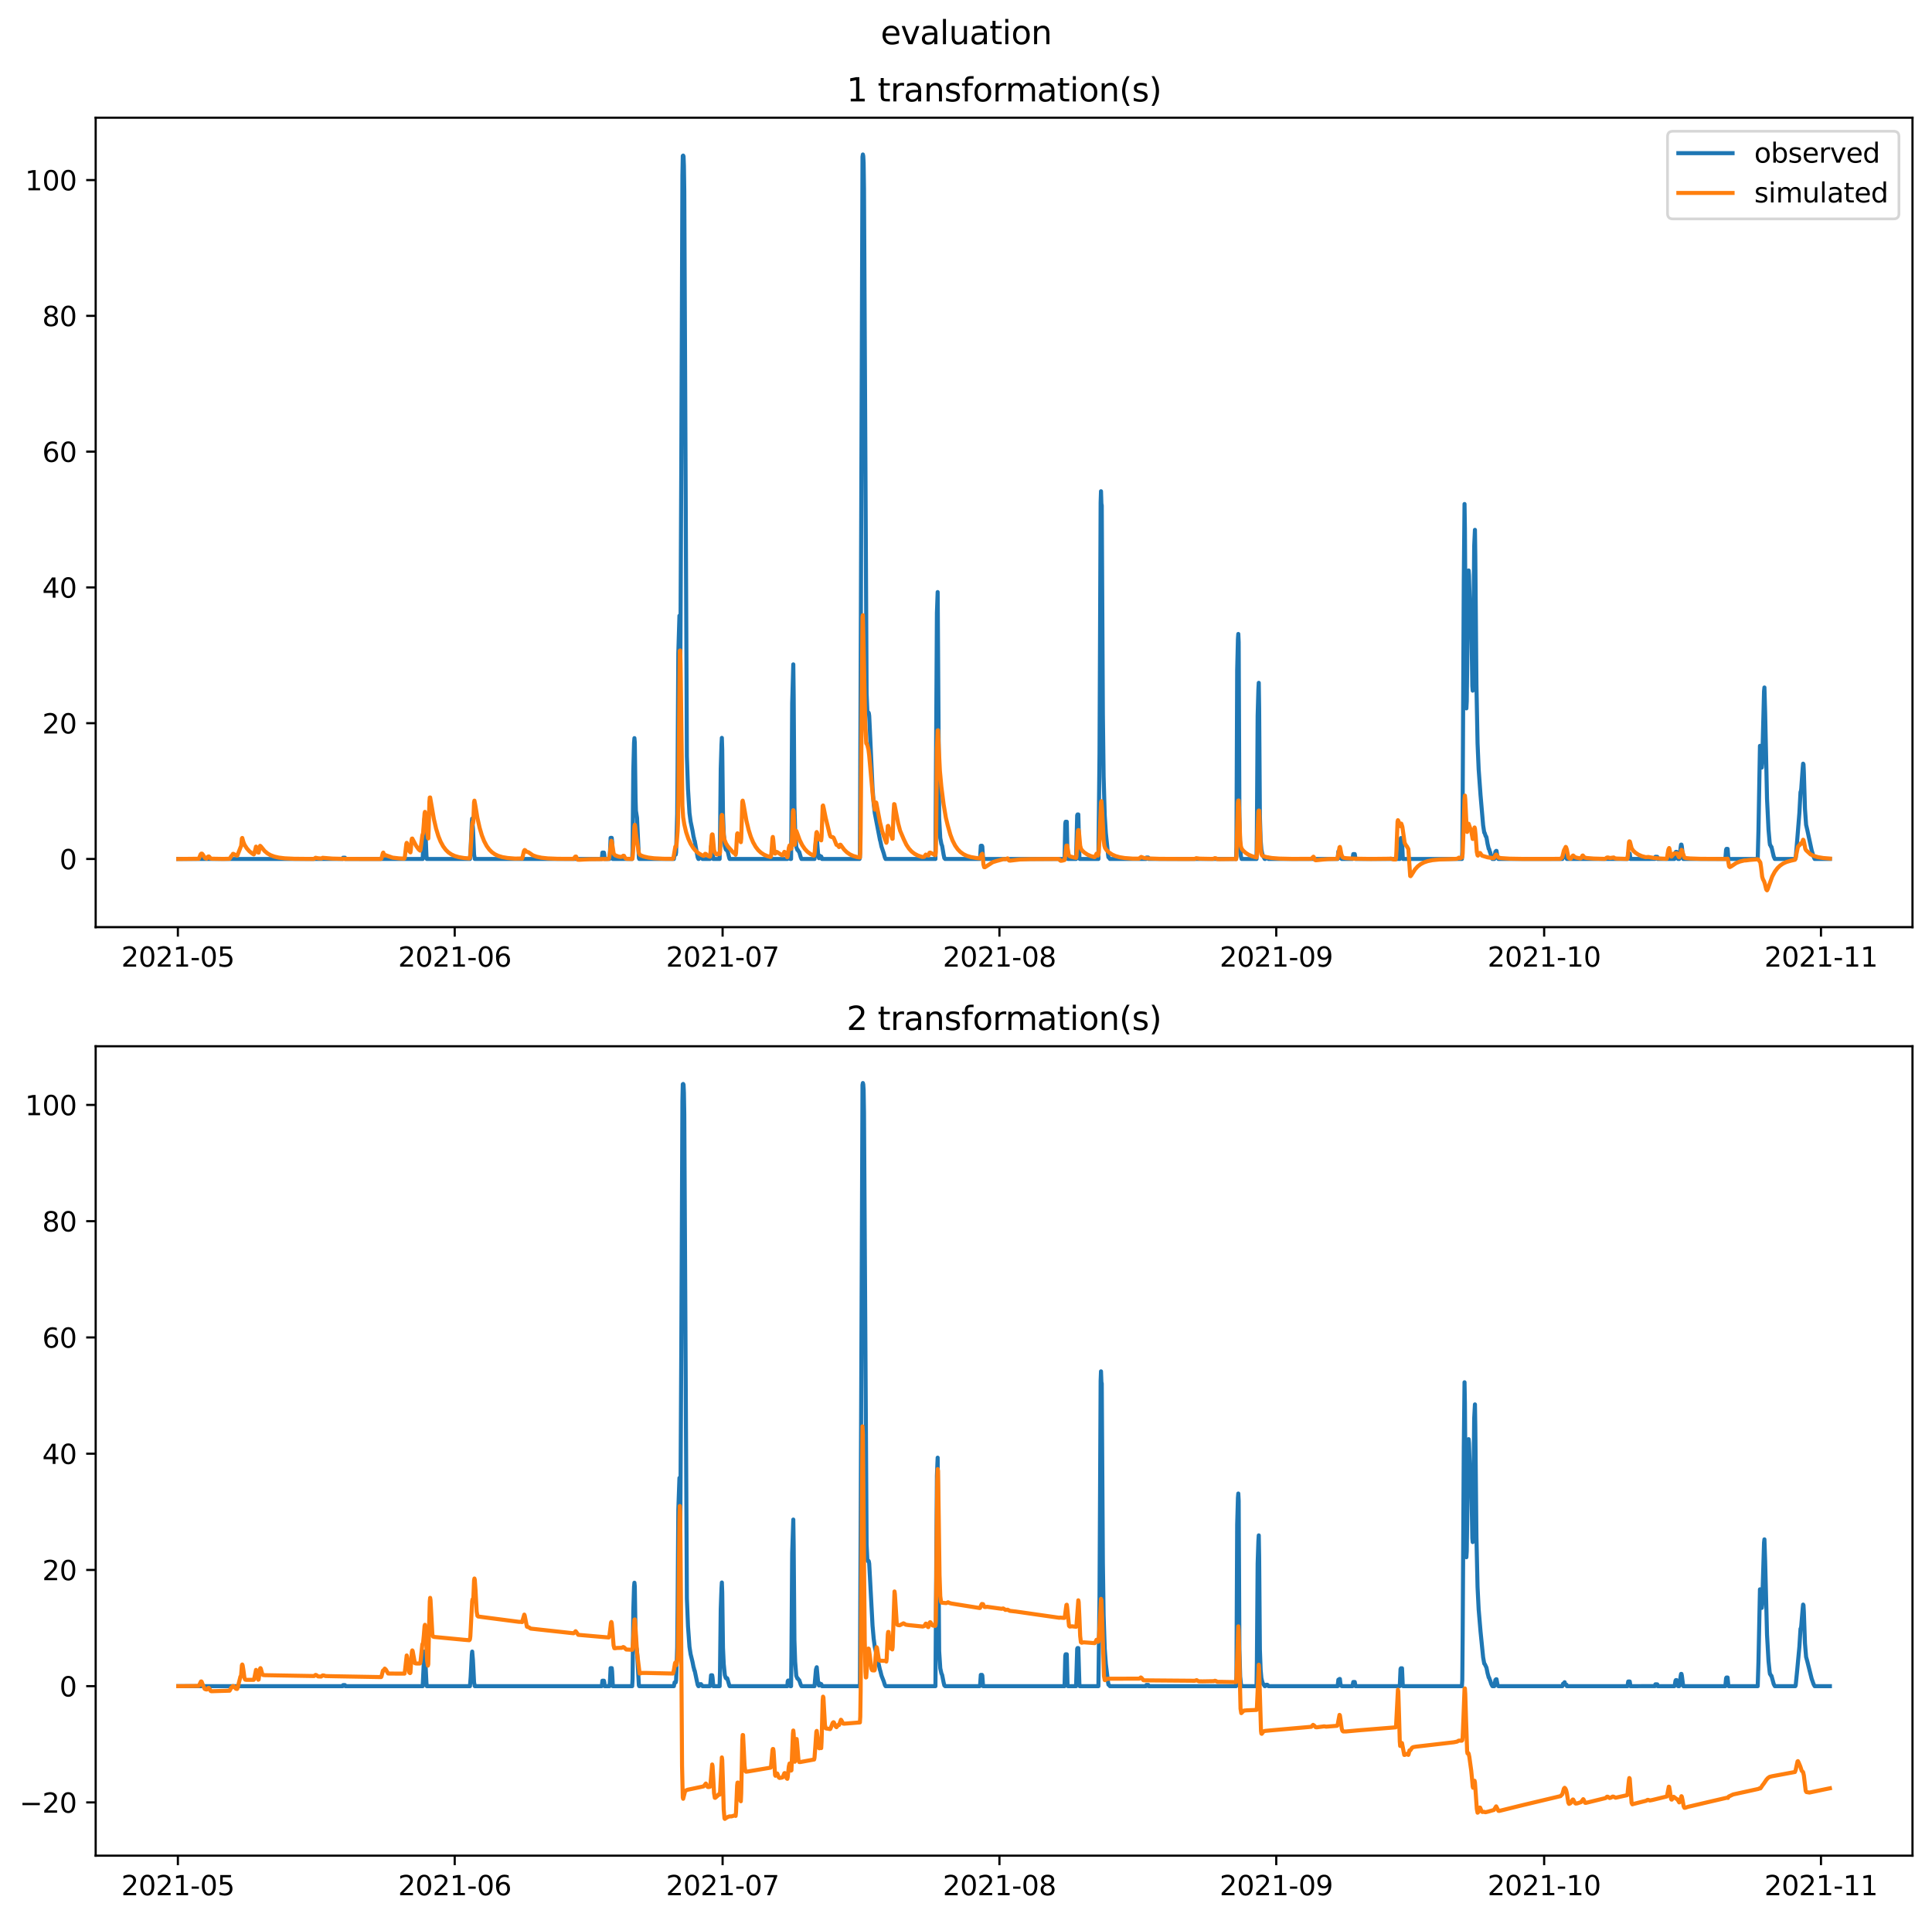 <?xml version="1.0" encoding="utf-8" standalone="no"?>
<!DOCTYPE svg PUBLIC "-//W3C//DTD SVG 1.1//EN"
  "http://www.w3.org/Graphics/SVG/1.1/DTD/svg11.dtd">
<svg xmlns:xlink="http://www.w3.org/1999/xlink" width="712.935pt" height="708.798pt" viewBox="0 0 712.935 708.798" xmlns="http://www.w3.org/2000/svg" version="1.1">
 <defs>
  <style type="text/css">*{stroke-linejoin: round; stroke-linecap: butt}</style>
 </defs>
 <g id="figure_1">
  <g id="patch_1">
   <path d="M 0 708.798 
L 712.935 708.798 
L 712.935 0 
L 0 0 
z
" style="fill: #ffffff"/>
  </g>
  <g id="axes_1">
   <g id="patch_2">
    <path d="M 35.305 342.2 
L 705.735 342.2 
L 705.735 43.44 
L 35.305 43.44 
z
" style="fill: #ffffff"/>
   </g>
   <g id="matplotlib.axis_1">
    <g id="xtick_1">
     <g id="line2d_1">
      <defs>
       <path id="m4f6ca38e13" d="M 0 0 
L 0 3.5 
" style="stroke: #000000; stroke-width: 0.8"/>
      </defs>
      <g>
       <use xlink:href="#m4f6ca38e13" x="65.641" y="342.2" style="stroke: #000000; stroke-width: 0.8"/>
      </g>
     </g>
     <g id="text_1">
      <!-- 2021-05 -->
      <g transform="translate(44.75 356.798) scale(0.1 -0.1)">
       <defs>
        <path id="DejaVuSans-32" d="M 1228 531 
L 3431 531 
L 3431 0 
L 469 0 
L 469 531 
Q 828 903 1448 1529 
Q 2069 2156 2228 2338 
Q 2531 2678 2651 2914 
Q 2772 3150 2772 3378 
Q 2772 3750 2511 3984 
Q 2250 4219 1831 4219 
Q 1534 4219 1204 4116 
Q 875 4013 500 3803 
L 500 4441 
Q 881 4594 1212 4672 
Q 1544 4750 1819 4750 
Q 2544 4750 2975 4387 
Q 3406 4025 3406 3419 
Q 3406 3131 3298 2873 
Q 3191 2616 2906 2266 
Q 2828 2175 2409 1742 
Q 1991 1309 1228 531 
z
" transform="scale(0.016)"/>
        <path id="DejaVuSans-30" d="M 2034 4250 
Q 1547 4250 1301 3770 
Q 1056 3291 1056 2328 
Q 1056 1369 1301 889 
Q 1547 409 2034 409 
Q 2525 409 2770 889 
Q 3016 1369 3016 2328 
Q 3016 3291 2770 3770 
Q 2525 4250 2034 4250 
z
M 2034 4750 
Q 2819 4750 3233 4129 
Q 3647 3509 3647 2328 
Q 3647 1150 3233 529 
Q 2819 -91 2034 -91 
Q 1250 -91 836 529 
Q 422 1150 422 2328 
Q 422 3509 836 4129 
Q 1250 4750 2034 4750 
z
" transform="scale(0.016)"/>
        <path id="DejaVuSans-31" d="M 794 531 
L 1825 531 
L 1825 4091 
L 703 3866 
L 703 4441 
L 1819 4666 
L 2450 4666 
L 2450 531 
L 3481 531 
L 3481 0 
L 794 0 
L 794 531 
z
" transform="scale(0.016)"/>
        <path id="DejaVuSans-2d" d="M 313 2009 
L 1997 2009 
L 1997 1497 
L 313 1497 
L 313 2009 
z
" transform="scale(0.016)"/>
        <path id="DejaVuSans-35" d="M 691 4666 
L 3169 4666 
L 3169 4134 
L 1269 4134 
L 1269 2991 
Q 1406 3038 1543 3061 
Q 1681 3084 1819 3084 
Q 2600 3084 3056 2656 
Q 3513 2228 3513 1497 
Q 3513 744 3044 326 
Q 2575 -91 1722 -91 
Q 1428 -91 1123 -41 
Q 819 9 494 109 
L 494 744 
Q 775 591 1075 516 
Q 1375 441 1709 441 
Q 2250 441 2565 725 
Q 2881 1009 2881 1497 
Q 2881 1984 2565 2268 
Q 2250 2553 1709 2553 
Q 1456 2553 1204 2497 
Q 953 2441 691 2322 
L 691 4666 
z
" transform="scale(0.016)"/>
       </defs>
       <use xlink:href="#DejaVuSans-32"/>
       <use xlink:href="#DejaVuSans-30" x="63.623"/>
       <use xlink:href="#DejaVuSans-32" x="127.246"/>
       <use xlink:href="#DejaVuSans-31" x="190.869"/>
       <use xlink:href="#DejaVuSans-2d" x="254.492"/>
       <use xlink:href="#DejaVuSans-30" x="290.576"/>
       <use xlink:href="#DejaVuSans-35" x="354.199"/>
      </g>
     </g>
    </g>
    <g id="xtick_2">
     <g id="line2d_2">
      <g>
       <use xlink:href="#m4f6ca38e13" x="167.794" y="342.2" style="stroke: #000000; stroke-width: 0.8"/>
      </g>
     </g>
     <g id="text_2">
      <!-- 2021-06 -->
      <g transform="translate(146.902 356.798) scale(0.1 -0.1)">
       <defs>
        <path id="DejaVuSans-36" d="M 2113 2584 
Q 1688 2584 1439 2293 
Q 1191 2003 1191 1497 
Q 1191 994 1439 701 
Q 1688 409 2113 409 
Q 2538 409 2786 701 
Q 3034 994 3034 1497 
Q 3034 2003 2786 2293 
Q 2538 2584 2113 2584 
z
M 3366 4563 
L 3366 3988 
Q 3128 4100 2886 4159 
Q 2644 4219 2406 4219 
Q 1781 4219 1451 3797 
Q 1122 3375 1075 2522 
Q 1259 2794 1537 2939 
Q 1816 3084 2150 3084 
Q 2853 3084 3261 2657 
Q 3669 2231 3669 1497 
Q 3669 778 3244 343 
Q 2819 -91 2113 -91 
Q 1303 -91 875 529 
Q 447 1150 447 2328 
Q 447 3434 972 4092 
Q 1497 4750 2381 4750 
Q 2619 4750 2861 4703 
Q 3103 4656 3366 4563 
z
" transform="scale(0.016)"/>
       </defs>
       <use xlink:href="#DejaVuSans-32"/>
       <use xlink:href="#DejaVuSans-30" x="63.623"/>
       <use xlink:href="#DejaVuSans-32" x="127.246"/>
       <use xlink:href="#DejaVuSans-31" x="190.869"/>
       <use xlink:href="#DejaVuSans-2d" x="254.492"/>
       <use xlink:href="#DejaVuSans-30" x="290.576"/>
       <use xlink:href="#DejaVuSans-36" x="354.199"/>
      </g>
     </g>
    </g>
    <g id="xtick_3">
     <g id="line2d_3">
      <g>
       <use xlink:href="#m4f6ca38e13" x="266.651" y="342.2" style="stroke: #000000; stroke-width: 0.8"/>
      </g>
     </g>
     <g id="text_3">
      <!-- 2021-07 -->
      <g transform="translate(245.76 356.798) scale(0.1 -0.1)">
       <defs>
        <path id="DejaVuSans-37" d="M 525 4666 
L 3525 4666 
L 3525 4397 
L 1831 0 
L 1172 0 
L 2766 4134 
L 525 4134 
L 525 4666 
z
" transform="scale(0.016)"/>
       </defs>
       <use xlink:href="#DejaVuSans-32"/>
       <use xlink:href="#DejaVuSans-30" x="63.623"/>
       <use xlink:href="#DejaVuSans-32" x="127.246"/>
       <use xlink:href="#DejaVuSans-31" x="190.869"/>
       <use xlink:href="#DejaVuSans-2d" x="254.492"/>
       <use xlink:href="#DejaVuSans-30" x="290.576"/>
       <use xlink:href="#DejaVuSans-37" x="354.199"/>
      </g>
     </g>
    </g>
    <g id="xtick_4">
     <g id="line2d_4">
      <g>
       <use xlink:href="#m4f6ca38e13" x="368.803" y="342.2" style="stroke: #000000; stroke-width: 0.8"/>
      </g>
     </g>
     <g id="text_4">
      <!-- 2021-08 -->
      <g transform="translate(347.912 356.798) scale(0.1 -0.1)">
       <defs>
        <path id="DejaVuSans-38" d="M 2034 2216 
Q 1584 2216 1326 1975 
Q 1069 1734 1069 1313 
Q 1069 891 1326 650 
Q 1584 409 2034 409 
Q 2484 409 2743 651 
Q 3003 894 3003 1313 
Q 3003 1734 2745 1975 
Q 2488 2216 2034 2216 
z
M 1403 2484 
Q 997 2584 770 2862 
Q 544 3141 544 3541 
Q 544 4100 942 4425 
Q 1341 4750 2034 4750 
Q 2731 4750 3128 4425 
Q 3525 4100 3525 3541 
Q 3525 3141 3298 2862 
Q 3072 2584 2669 2484 
Q 3125 2378 3379 2068 
Q 3634 1759 3634 1313 
Q 3634 634 3220 271 
Q 2806 -91 2034 -91 
Q 1263 -91 848 271 
Q 434 634 434 1313 
Q 434 1759 690 2068 
Q 947 2378 1403 2484 
z
M 1172 3481 
Q 1172 3119 1398 2916 
Q 1625 2713 2034 2713 
Q 2441 2713 2670 2916 
Q 2900 3119 2900 3481 
Q 2900 3844 2670 4047 
Q 2441 4250 2034 4250 
Q 1625 4250 1398 4047 
Q 1172 3844 1172 3481 
z
" transform="scale(0.016)"/>
       </defs>
       <use xlink:href="#DejaVuSans-32"/>
       <use xlink:href="#DejaVuSans-30" x="63.623"/>
       <use xlink:href="#DejaVuSans-32" x="127.246"/>
       <use xlink:href="#DejaVuSans-31" x="190.869"/>
       <use xlink:href="#DejaVuSans-2d" x="254.492"/>
       <use xlink:href="#DejaVuSans-30" x="290.576"/>
       <use xlink:href="#DejaVuSans-38" x="354.199"/>
      </g>
     </g>
    </g>
    <g id="xtick_5">
     <g id="line2d_5">
      <g>
       <use xlink:href="#m4f6ca38e13" x="470.956" y="342.2" style="stroke: #000000; stroke-width: 0.8"/>
      </g>
     </g>
     <g id="text_5">
      <!-- 2021-09 -->
      <g transform="translate(450.064 356.798) scale(0.1 -0.1)">
       <defs>
        <path id="DejaVuSans-39" d="M 703 97 
L 703 672 
Q 941 559 1184 500 
Q 1428 441 1663 441 
Q 2288 441 2617 861 
Q 2947 1281 2994 2138 
Q 2813 1869 2534 1725 
Q 2256 1581 1919 1581 
Q 1219 1581 811 2004 
Q 403 2428 403 3163 
Q 403 3881 828 4315 
Q 1253 4750 1959 4750 
Q 2769 4750 3195 4129 
Q 3622 3509 3622 2328 
Q 3622 1225 3098 567 
Q 2575 -91 1691 -91 
Q 1453 -91 1209 -44 
Q 966 3 703 97 
z
M 1959 2075 
Q 2384 2075 2632 2365 
Q 2881 2656 2881 3163 
Q 2881 3666 2632 3958 
Q 2384 4250 1959 4250 
Q 1534 4250 1286 3958 
Q 1038 3666 1038 3163 
Q 1038 2656 1286 2365 
Q 1534 2075 1959 2075 
z
" transform="scale(0.016)"/>
       </defs>
       <use xlink:href="#DejaVuSans-32"/>
       <use xlink:href="#DejaVuSans-30" x="63.623"/>
       <use xlink:href="#DejaVuSans-32" x="127.246"/>
       <use xlink:href="#DejaVuSans-31" x="190.869"/>
       <use xlink:href="#DejaVuSans-2d" x="254.492"/>
       <use xlink:href="#DejaVuSans-30" x="290.576"/>
       <use xlink:href="#DejaVuSans-39" x="354.199"/>
      </g>
     </g>
    </g>
    <g id="xtick_6">
     <g id="line2d_6">
      <g>
       <use xlink:href="#m4f6ca38e13" x="569.813" y="342.2" style="stroke: #000000; stroke-width: 0.8"/>
      </g>
     </g>
     <g id="text_6">
      <!-- 2021-10 -->
      <g transform="translate(548.922 356.798) scale(0.1 -0.1)">
       <use xlink:href="#DejaVuSans-32"/>
       <use xlink:href="#DejaVuSans-30" x="63.623"/>
       <use xlink:href="#DejaVuSans-32" x="127.246"/>
       <use xlink:href="#DejaVuSans-31" x="190.869"/>
       <use xlink:href="#DejaVuSans-2d" x="254.492"/>
       <use xlink:href="#DejaVuSans-31" x="290.576"/>
       <use xlink:href="#DejaVuSans-30" x="354.199"/>
      </g>
     </g>
    </g>
    <g id="xtick_7">
     <g id="line2d_7">
      <g>
       <use xlink:href="#m4f6ca38e13" x="671.965" y="342.2" style="stroke: #000000; stroke-width: 0.8"/>
      </g>
     </g>
     <g id="text_7">
      <!-- 2021-11 -->
      <g transform="translate(651.074 356.798) scale(0.1 -0.1)">
       <use xlink:href="#DejaVuSans-32"/>
       <use xlink:href="#DejaVuSans-30" x="63.623"/>
       <use xlink:href="#DejaVuSans-32" x="127.246"/>
       <use xlink:href="#DejaVuSans-31" x="190.869"/>
       <use xlink:href="#DejaVuSans-2d" x="254.492"/>
       <use xlink:href="#DejaVuSans-31" x="290.576"/>
       <use xlink:href="#DejaVuSans-31" x="354.199"/>
      </g>
     </g>
    </g>
   </g>
   <g id="matplotlib.axis_2">
    <g id="ytick_1">
     <g id="line2d_8">
      <defs>
       <path id="m240ae7a401" d="M 0 0 
L -3.5 0 
" style="stroke: #000000; stroke-width: 0.8"/>
      </defs>
      <g>
       <use xlink:href="#m240ae7a401" x="35.305" y="317.038" style="stroke: #000000; stroke-width: 0.8"/>
      </g>
     </g>
     <g id="text_8">
      <!-- 0 -->
      <g transform="translate(21.942 320.837) scale(0.1 -0.1)">
       <use xlink:href="#DejaVuSans-30"/>
      </g>
     </g>
    </g>
    <g id="ytick_2">
     <g id="line2d_9">
      <g>
       <use xlink:href="#m240ae7a401" x="35.305" y="266.922" style="stroke: #000000; stroke-width: 0.8"/>
      </g>
     </g>
     <g id="text_9">
      <!-- 20 -->
      <g transform="translate(15.58 270.721) scale(0.1 -0.1)">
       <use xlink:href="#DejaVuSans-32"/>
       <use xlink:href="#DejaVuSans-30" x="63.623"/>
      </g>
     </g>
    </g>
    <g id="ytick_3">
     <g id="line2d_10">
      <g>
       <use xlink:href="#m240ae7a401" x="35.305" y="216.805" style="stroke: #000000; stroke-width: 0.8"/>
      </g>
     </g>
     <g id="text_10">
      <!-- 40 -->
      <g transform="translate(15.58 220.605) scale(0.1 -0.1)">
       <defs>
        <path id="DejaVuSans-34" d="M 2419 4116 
L 825 1625 
L 2419 1625 
L 2419 4116 
z
M 2253 4666 
L 3047 4666 
L 3047 1625 
L 3713 1625 
L 3713 1100 
L 3047 1100 
L 3047 0 
L 2419 0 
L 2419 1100 
L 313 1100 
L 313 1709 
L 2253 4666 
z
" transform="scale(0.016)"/>
       </defs>
       <use xlink:href="#DejaVuSans-34"/>
       <use xlink:href="#DejaVuSans-30" x="63.623"/>
      </g>
     </g>
    </g>
    <g id="ytick_4">
     <g id="line2d_11">
      <g>
       <use xlink:href="#m240ae7a401" x="35.305" y="166.689" style="stroke: #000000; stroke-width: 0.8"/>
      </g>
     </g>
     <g id="text_11">
      <!-- 60 -->
      <g transform="translate(15.58 170.488) scale(0.1 -0.1)">
       <use xlink:href="#DejaVuSans-36"/>
       <use xlink:href="#DejaVuSans-30" x="63.623"/>
      </g>
     </g>
    </g>
    <g id="ytick_5">
     <g id="line2d_12">
      <g>
       <use xlink:href="#m240ae7a401" x="35.305" y="116.573" style="stroke: #000000; stroke-width: 0.8"/>
      </g>
     </g>
     <g id="text_12">
      <!-- 80 -->
      <g transform="translate(15.58 120.372) scale(0.1 -0.1)">
       <use xlink:href="#DejaVuSans-38"/>
       <use xlink:href="#DejaVuSans-30" x="63.623"/>
      </g>
     </g>
    </g>
    <g id="ytick_6">
     <g id="line2d_13">
      <g>
       <use xlink:href="#m240ae7a401" x="35.305" y="66.457" style="stroke: #000000; stroke-width: 0.8"/>
      </g>
     </g>
     <g id="text_13">
      <!-- 100 -->
      <g transform="translate(9.217 70.256) scale(0.1 -0.1)">
       <use xlink:href="#DejaVuSans-31"/>
       <use xlink:href="#DejaVuSans-30" x="63.623"/>
       <use xlink:href="#DejaVuSans-30" x="127.246"/>
      </g>
     </g>
    </g>
   </g>
   <g id="line2d_14">
    <path d="M 65.779 317.038 
L 126.466 317.038 
L 126.603 316.581 
L 127.29 316.581 
L 127.427 317.038 
L 155.986 317.038 
L 156.261 310.126 
L 156.535 303.422 
L 156.672 302.078 
L 156.81 302.078 
L 157.084 308.99 
L 157.359 315.694 
L 157.496 317.038 
L 173.423 317.038 
L 173.698 312.965 
L 174.11 303.453 
L 174.247 302.124 
L 174.522 305.883 
L 174.934 315.395 
L 175.208 317.038 
L 222.028 317.038 
L 222.165 316.26 
L 222.303 314.686 
L 222.852 314.686 
L 222.989 315.463 
L 223.126 317.038 
L 224.911 317.038 
L 225.049 315.628 
L 225.323 309.257 
L 225.735 309.257 
L 225.872 310.667 
L 226.147 317.038 
L 233.287 317.038 
L 233.424 313.986 
L 233.699 284.431 
L 233.973 274.099 
L 234.111 272.443 
L 234.248 274.057 
L 234.522 294.748 
L 234.66 299.239 
L 235.072 301.842 
L 235.758 316.703 
L 235.895 317.037 
L 248.665 317.038 
L 248.939 315.413 
L 249.351 315.413 
L 249.488 314.605 
L 249.9 300.464 
L 250.038 284.466 
L 250.312 241.012 
L 250.724 227.265 
L 250.861 233.927 
L 250.999 257.597 
L 251.411 171.147 
L 251.822 64.782 
L 251.96 57.558 
L 252.097 57.417 
L 252.234 57.729 
L 252.372 61.217 
L 252.509 70.616 
L 253.47 279.177 
L 253.882 291.182 
L 254.431 300.085 
L 254.843 303.224 
L 255.53 306.49 
L 255.941 308.913 
L 256.079 309.352 
L 256.216 310.24 
L 256.353 310.354 
L 257.04 314.19 
L 257.452 316.434 
L 257.726 317.038 
L 257.864 317.038 
L 258.138 316.459 
L 258.276 316.459 
L 258.413 316.163 
L 258.688 316.163 
L 258.962 316.741 
L 259.099 316.741 
L 259.237 317.038 
L 261.983 317.038 
L 262.12 316.03 
L 262.395 312.338 
L 262.807 312.338 
L 262.944 313.346 
L 263.218 317.038 
L 265.553 317.038 
L 265.69 310.593 
L 265.965 283.764 
L 266.239 274.898 
L 266.376 272.344 
L 266.514 276.685 
L 266.788 300.506 
L 267.063 307.448 
L 267.475 312.245 
L 267.749 313.271 
L 267.887 313.593 
L 268.024 313.54 
L 268.161 313.847 
L 268.299 313.584 
L 268.436 313.88 
L 269.122 316.726 
L 269.26 317.038 
L 290.542 317.038 
L 290.679 314.961 
L 290.816 314.621 
L 291.365 314.621 
L 291.503 316.697 
L 291.64 317.038 
L 291.915 317.038 
L 292.052 302.979 
L 292.326 259.605 
L 292.738 245.217 
L 292.876 256.69 
L 293.15 297.187 
L 293.425 306.55 
L 293.837 312.57 
L 294.249 313.726 
L 294.386 313.68 
L 294.798 314.385 
L 294.935 314.465 
L 295.484 316.398 
L 295.759 317.038 
L 300.565 317.038 
L 300.839 313.474 
L 301.114 309.831 
L 301.388 308.874 
L 301.663 312.438 
L 301.938 315.786 
L 302.212 316.743 
L 302.349 316.452 
L 302.487 315.831 
L 302.624 316.125 
L 303.036 316.125 
L 303.173 316.416 
L 303.311 317.038 
L 317.178 317.038 
L 317.315 316.622 
L 317.59 250.209 
L 318.276 57.86 
L 318.414 57.02 
L 318.551 57.615 
L 318.688 60.07 
L 318.826 69.729 
L 319.787 255.831 
L 320.061 262.442 
L 320.199 263.066 
L 320.336 262.914 
L 320.473 262.975 
L 320.611 263.272 
L 320.748 264.252 
L 321.022 270.032 
L 321.984 291.033 
L 322.395 296.495 
L 322.807 300.089 
L 323.494 303.672 
L 324.73 310.063 
L 324.867 310.473 
L 325.279 312.459 
L 326.103 314.923 
L 326.515 316.449 
L 326.789 317.038 
L 345.188 317.038 
L 345.737 226.287 
L 346.011 218.53 
L 346.561 301.962 
L 346.972 309.309 
L 347.384 311.513 
L 347.659 312.22 
L 348.208 315.467 
L 348.483 316.733 
L 348.62 316.745 
L 348.757 317.038 
L 361.526 317.038 
L 361.664 316.72 
L 361.938 312.167 
L 362.35 312.167 
L 362.488 312.484 
L 362.762 317.038 
L 392.831 317.038 
L 393.106 304.006 
L 393.243 303.298 
L 393.655 303.298 
L 393.93 316.33 
L 394.067 317.038 
L 397.088 317.038 
L 397.499 300.923 
L 397.637 300.611 
L 397.911 300.611 
L 398.323 316.725 
L 398.461 317.038 
L 405.326 317.038 
L 405.738 278.27 
L 406.149 185.5 
L 406.287 181.319 
L 406.424 185.88 
L 406.561 186.605 
L 406.973 263.668 
L 407.248 286.611 
L 407.66 300.903 
L 408.072 307.469 
L 408.895 315.436 
L 409.033 316.391 
L 409.17 316.462 
L 409.582 317.038 
L 422.9 317.038 
L 423.038 316.52 
L 423.724 316.52 
L 423.861 317.038 
L 456.127 317.038 
L 456.265 312.623 
L 456.539 247.3 
L 456.814 235.904 
L 456.951 233.99 
L 457.088 237.097 
L 457.363 301.453 
L 457.638 312.849 
L 457.912 316.071 
L 458.187 317.038 
L 463.679 317.038 
L 463.816 306.032 
L 464.091 264.173 
L 464.365 254.529 
L 464.503 252.03 
L 464.64 261.374 
L 464.915 301.288 
L 465.189 310.003 
L 465.464 313.569 
L 465.738 314.902 
L 466.013 315.83 
L 466.699 317.038 
L 466.837 317.038 
L 466.974 316.753 
L 467.111 316.753 
L 467.249 316.43 
L 467.661 316.43 
L 467.798 316.715 
L 467.935 316.715 
L 468.072 317.038 
L 493.611 317.038 
L 493.885 314.255 
L 494.16 314.255 
L 494.297 313.936 
L 494.434 313.936 
L 494.709 316.719 
L 494.984 316.719 
L 495.121 317.038 
L 499.103 317.038 
L 499.377 315.239 
L 499.926 315.239 
L 500.201 317.038 
L 516.54 317.038 
L 516.815 309.667 
L 516.952 309.328 
L 517.364 309.328 
L 517.638 316.699 
L 517.776 317.038 
L 539.469 317.038 
L 539.607 314.296 
L 539.744 295.396 
L 540.156 214.235 
L 540.43 186.028 
L 540.568 195.084 
L 540.98 252.376 
L 541.117 261.454 
L 541.254 258.811 
L 541.803 213.391 
L 541.941 210.547 
L 542.078 212.252 
L 542.353 222.386 
L 542.627 222.634 
L 542.765 223.791 
L 542.902 227.345 
L 543.314 253.202 
L 543.451 254.92 
L 543.588 245.561 
L 544 201.527 
L 544.275 195.564 
L 544.412 205.302 
L 544.824 252.626 
L 545.236 274.303 
L 545.648 283.939 
L 546.334 293.452 
L 547.296 304.612 
L 547.707 307.307 
L 547.845 307.385 
L 548.257 308.669 
L 548.394 308.731 
L 548.531 309.105 
L 548.943 311.496 
L 549.218 312.641 
L 549.355 313.305 
L 549.492 313.343 
L 549.767 314.323 
L 549.904 314.629 
L 550.316 316.145 
L 550.728 317.038 
L 551.415 317.038 
L 551.826 314.353 
L 551.964 314.353 
L 552.101 314.057 
L 552.238 314.057 
L 552.65 316.741 
L 552.788 316.741 
L 552.925 317.038 
L 576.541 317.038 
L 576.815 315.954 
L 577.227 315.954 
L 577.365 315.328 
L 577.639 316.412 
L 578.051 316.412 
L 578.188 317.038 
L 600.569 317.038 
L 600.843 315.027 
L 601.392 315.027 
L 601.667 317.038 
L 610.729 317.015 
L 610.866 316.235 
L 611.553 316.258 
L 611.69 317.038 
L 617.869 317.038 
L 618.006 316.739 
L 618.28 314.722 
L 618.418 314.428 
L 618.692 314.428 
L 618.83 314.727 
L 619.104 316.744 
L 619.242 317.038 
L 619.653 317.038 
L 619.791 316.394 
L 620.203 312.615 
L 620.34 311.746 
L 620.477 311.746 
L 620.615 312.39 
L 621.026 316.169 
L 621.164 317.038 
L 636.679 317.038 
L 636.953 313.65 
L 637.091 313.315 
L 637.503 313.315 
L 637.777 316.703 
L 637.915 317.038 
L 648.624 317.038 
L 648.899 306.551 
L 649.448 275.286 
L 649.585 275.318 
L 649.722 277.086 
L 649.997 283.158 
L 650.134 283.284 
L 650.272 281.779 
L 650.958 255.135 
L 651.096 253.748 
L 651.37 263.321 
L 652.057 294.867 
L 652.606 306.142 
L 653.018 310.855 
L 653.155 311.827 
L 653.292 311.937 
L 653.567 312.586 
L 653.704 312.606 
L 654.528 316.144 
L 654.94 317.038 
L 662.492 317.038 
L 662.629 316.732 
L 663.178 310.255 
L 663.727 303.423 
L 664.002 300.045 
L 664.414 292.29 
L 664.551 292.092 
L 664.688 291.08 
L 665.238 283.345 
L 665.375 281.866 
L 665.512 282.138 
L 665.649 285.065 
L 666.061 298.567 
L 666.473 304.422 
L 666.885 306.18 
L 668.533 313.856 
L 668.945 315.218 
L 669.219 316.138 
L 669.631 317.038 
L 675.261 317.038 
L 675.261 317.038 
" clip-path="url(#pec12a0d275)" style="fill: none; stroke: #1f77b4; stroke-width: 1.5; stroke-linecap: square"/>
   </g>
   <g id="line2d_15">
    <path d="M 65.779 317.038 
L 73.33 316.954 
L 73.605 316.406 
L 74.017 315.357 
L 74.291 315.072 
L 74.566 315.089 
L 74.841 315.424 
L 75.664 316.719 
L 76.214 316.912 
L 76.488 316.609 
L 76.763 316.173 
L 77.038 316.099 
L 77.175 316.168 
L 77.724 316.846 
L 78.273 316.942 
L 82.392 317.015 
L 84.726 316.951 
L 85.413 315.884 
L 85.688 315.681 
L 85.962 315.16 
L 86.099 315.142 
L 86.923 315.586 
L 87.472 315.811 
L 87.61 315.713 
L 88.845 312.538 
L 88.983 312.316 
L 89.257 309.467 
L 89.395 309.282 
L 89.807 310.742 
L 90.218 311.774 
L 91.042 313.071 
L 92.003 314.166 
L 93.102 315.053 
L 93.651 315.358 
L 93.788 315.18 
L 94.475 312.475 
L 94.612 312.703 
L 95.161 314.421 
L 95.299 314.679 
L 95.436 314.699 
L 95.985 312.184 
L 96.26 312.409 
L 97.633 314.098 
L 98.731 315.005 
L 99.83 315.633 
L 101.203 316.152 
L 102.85 316.529 
L 105.047 316.795 
L 108.48 316.961 
L 115.619 317.031 
L 115.894 316.984 
L 116.443 316.595 
L 116.855 316.676 
L 117.541 316.802 
L 118.64 316.859 
L 119.052 316.604 
L 119.876 316.675 
L 122.622 316.894 
L 127.29 317.008 
L 140.471 317.038 
L 140.745 316.897 
L 141.02 315.888 
L 141.295 314.853 
L 141.432 314.676 
L 141.844 315.741 
L 142.118 315.579 
L 144.865 316.545 
L 147.199 316.813 
L 149.121 316.91 
L 149.258 316.831 
L 149.395 316.273 
L 149.945 311.46 
L 150.082 311.093 
L 150.219 311.285 
L 151.043 314.17 
L 151.455 314.609 
L 151.592 313.705 
L 151.867 310.076 
L 152.004 309.532 
L 152.141 309.496 
L 152.553 310.267 
L 153.515 312.128 
L 154.476 313.484 
L 155.025 313.955 
L 155.162 313.621 
L 155.849 308.319 
L 156.123 307.511 
L 156.398 303.961 
L 156.672 300.248 
L 156.81 299.656 
L 156.947 300.168 
L 157.908 309.291 
L 158.045 309.467 
L 158.183 306.379 
L 158.457 295.842 
L 158.595 294.366 
L 158.732 294.335 
L 159.144 296.698 
L 160.105 302.29 
L 160.929 305.858 
L 161.753 308.563 
L 162.576 310.613 
L 163.538 312.387 
L 164.499 313.671 
L 165.46 314.601 
L 166.558 315.353 
L 167.794 315.926 
L 169.304 316.369 
L 171.226 316.687 
L 173.149 316.837 
L 173.286 316.748 
L 173.423 316.456 
L 173.561 315.576 
L 173.972 308.685 
L 174.247 304.315 
L 174.384 303.457 
L 174.522 303.994 
L 174.659 303.281 
L 174.934 296.086 
L 175.071 295.514 
L 175.345 296.929 
L 176.169 301.874 
L 176.993 305.544 
L 177.817 308.324 
L 178.641 310.432 
L 179.602 312.256 
L 180.563 313.576 
L 181.524 314.532 
L 182.622 315.306 
L 183.858 315.895 
L 185.368 316.35 
L 187.291 316.677 
L 190.037 316.895 
L 191.684 316.872 
L 192.234 316.823 
L 192.645 316.908 
L 192.783 316.558 
L 193.332 314.141 
L 193.607 313.735 
L 193.881 313.895 
L 194.293 314.375 
L 194.98 314.54 
L 196.627 315.691 
L 198 316.19 
L 199.785 316.572 
L 202.119 316.825 
L 205.826 316.977 
L 211.73 316.99 
L 212.005 316.535 
L 212.28 316.177 
L 212.554 316.144 
L 212.691 316.351 
L 212.966 317.063 
L 213.241 317.312 
L 213.79 317.334 
L 217.497 317.124 
L 224.088 317.047 
L 224.637 316.985 
L 224.774 316.663 
L 225.049 314.992 
L 225.598 310.337 
L 225.735 310.587 
L 226.01 312.148 
L 226.422 314.882 
L 226.696 315.43 
L 227.108 315.725 
L 228.207 316.137 
L 229.03 316.275 
L 229.58 316.186 
L 229.991 315.845 
L 230.266 315.875 
L 230.541 316.412 
L 230.815 316.824 
L 231.227 316.965 
L 233.287 317.035 
L 233.424 316.696 
L 233.561 315.14 
L 234.111 305 
L 234.248 304.428 
L 234.385 305.075 
L 234.66 307.895 
L 235.484 313.155 
L 235.758 314.846 
L 236.033 315.417 
L 236.445 315.716 
L 237.543 316.131 
L 239.191 316.517 
L 241.388 316.789 
L 244.82 316.959 
L 248.253 316.985 
L 248.39 316.869 
L 248.527 316.47 
L 249.214 312.477 
L 249.351 312.427 
L 249.488 312.537 
L 249.626 312.085 
L 250.038 306.92 
L 250.175 303.95 
L 250.312 295.009 
L 250.861 240.229 
L 250.999 240.074 
L 251.136 244.891 
L 251.822 297.431 
L 252.097 301.642 
L 252.509 304.235 
L 253.195 307.17 
L 254.019 309.591 
L 254.843 311.393 
L 255.804 312.951 
L 256.765 314.08 
L 257.864 314.993 
L 258.962 315.624 
L 259.649 315.885 
L 259.786 315.768 
L 260.198 315.142 
L 260.472 315.182 
L 260.884 315.617 
L 261.296 315.908 
L 261.983 316.183 
L 262.12 315.86 
L 262.395 311.569 
L 262.669 308.169 
L 262.807 307.954 
L 262.944 307.99 
L 263.081 309.107 
L 263.493 313.752 
L 263.768 314.626 
L 264.18 315.16 
L 264.591 315.395 
L 264.866 315.19 
L 265.141 315.026 
L 265.415 315.106 
L 265.553 315.244 
L 265.69 314.734 
L 265.827 312.133 
L 266.239 301.255 
L 266.376 300.774 
L 266.514 300.866 
L 266.788 305.012 
L 267.063 308.454 
L 267.338 309.896 
L 267.887 311.266 
L 268.573 312.38 
L 270.633 314.734 
L 271.319 315.172 
L 271.457 315.496 
L 271.594 314.907 
L 272.006 307.811 
L 272.143 307.557 
L 272.418 308.046 
L 273.379 310.838 
L 273.516 309.555 
L 273.928 295.865 
L 274.065 295.506 
L 274.34 296.725 
L 275.438 302.916 
L 276.262 306.332 
L 277.086 308.922 
L 277.91 310.885 
L 278.871 312.584 
L 279.832 313.814 
L 280.793 314.704 
L 281.892 315.425 
L 283.127 315.973 
L 284.363 316.301 
L 284.5 316.085 
L 284.638 315.049 
L 285.049 309.436 
L 285.187 308.912 
L 285.324 309.799 
L 285.736 314.349 
L 286.011 315.059 
L 286.148 315.006 
L 286.56 314.421 
L 286.834 314.534 
L 288.345 315.517 
L 288.757 315.689 
L 288.894 315.57 
L 289.443 314.408 
L 289.718 314.547 
L 290.404 316.291 
L 290.542 316.389 
L 290.679 316.03 
L 291.091 312.913 
L 291.365 312.033 
L 291.503 312.152 
L 291.915 313.309 
L 292.052 313.105 
L 292.189 310.735 
L 292.601 299.541 
L 292.738 299.032 
L 292.876 299.495 
L 293.288 311.799 
L 293.425 310.263 
L 293.699 306.769 
L 293.837 306.675 
L 294.111 307.35 
L 295.072 310.011 
L 296.034 311.952 
L 296.995 313.356 
L 297.956 314.373 
L 299.054 315.195 
L 300.29 315.816 
L 300.427 315.732 
L 300.565 315.238 
L 300.839 312.135 
L 301.251 307.388 
L 301.388 307.1 
L 301.526 307.408 
L 302.075 309.523 
L 302.212 309.813 
L 302.349 309.837 
L 302.624 309.472 
L 302.761 309.475 
L 302.899 309.633 
L 303.036 310.176 
L 303.173 308.826 
L 303.585 297.482 
L 303.722 297.291 
L 303.997 298.484 
L 304.684 301.863 
L 306.194 308.029 
L 306.468 308.747 
L 307.018 308.995 
L 307.292 308.987 
L 307.567 309.16 
L 307.842 309.739 
L 308.665 311.814 
L 308.94 311.937 
L 309.215 312.09 
L 309.626 312.652 
L 309.764 312.45 
L 310.038 311.765 
L 310.176 311.791 
L 310.588 312.344 
L 311.549 313.635 
L 312.51 314.575 
L 313.608 315.335 
L 314.844 315.914 
L 316.354 316.361 
L 317.315 316.489 
L 317.453 314.966 
L 317.59 307.44 
L 318.276 227.644 
L 318.414 227.061 
L 318.688 239.296 
L 319.238 265.446 
L 319.649 274.32 
L 319.787 274.603 
L 319.924 274.508 
L 320.473 276.637 
L 320.748 278.897 
L 322.121 294.13 
L 322.807 298.818 
L 322.945 298.471 
L 323.219 296.158 
L 323.357 296.26 
L 323.768 298.427 
L 324.73 303.543 
L 325.553 306.807 
L 326.377 309.282 
L 327.064 311.067 
L 327.201 310.739 
L 327.613 304.878 
L 327.75 304.819 
L 328.025 305.583 
L 329.261 309.59 
L 329.398 309.56 
L 329.672 301.37 
L 329.947 296.789 
L 330.084 296.865 
L 330.496 299.019 
L 331.457 303.976 
L 332.144 306.592 
L 333.517 309.811 
L 334.478 311.8 
L 335.439 313.246 
L 336.4 314.293 
L 337.499 315.14 
L 338.734 315.785 
L 340.245 316.288 
L 340.794 316.265 
L 341.068 316.216 
L 341.618 315.417 
L 342.03 315.547 
L 342.579 315.779 
L 342.716 315.538 
L 342.991 314.749 
L 343.265 314.684 
L 345.188 315.633 
L 345.325 314.482 
L 345.462 306.69 
L 345.737 276.556 
L 346.011 269.613 
L 346.149 269.538 
L 346.423 276.18 
L 346.835 284.539 
L 347.384 290.449 
L 348.208 296.896 
L 349.032 301.772 
L 349.718 304.616 
L 350.68 308.024 
L 351.503 310.205 
L 352.465 312.091 
L 353.426 313.457 
L 354.387 314.446 
L 355.485 315.246 
L 356.721 315.855 
L 358.231 316.326 
L 360.153 316.665 
L 361.526 316.811 
L 361.664 316.733 
L 361.938 315.974 
L 362.213 315.361 
L 362.35 315.333 
L 362.488 315.119 
L 362.625 315.877 
L 362.899 319.025 
L 363.174 320.055 
L 363.449 320.084 
L 366.332 318.225 
L 367.842 317.752 
L 369.765 317.251 
L 370.176 317.074 
L 370.588 317.11 
L 371 317.133 
L 371.824 316.819 
L 372.099 317.277 
L 372.373 317.613 
L 372.785 317.652 
L 376.355 317.227 
L 380.337 317.087 
L 390.497 317.027 
L 390.909 317.141 
L 391.184 317.591 
L 391.458 317.719 
L 392.145 317.626 
L 392.831 317.427 
L 392.969 316.804 
L 393.518 312.135 
L 393.792 312.102 
L 393.93 312.754 
L 394.342 315.439 
L 394.616 315.924 
L 395.028 316.15 
L 396.401 316.484 
L 397.088 316.632 
L 397.225 316.227 
L 397.499 310.973 
L 397.774 306.725 
L 397.911 306.39 
L 398.049 306.386 
L 398.186 307.47 
L 398.598 312.133 
L 398.872 313.188 
L 399.284 313.848 
L 400.108 314.633 
L 401.207 315.376 
L 402.442 315.941 
L 403.815 316.349 
L 403.953 316.347 
L 404.09 316.205 
L 404.639 315.078 
L 404.776 315.07 
L 405.188 315.786 
L 405.326 315.488 
L 405.463 314.552 
L 405.738 309.69 
L 406.287 296.274 
L 406.424 295.696 
L 406.699 299.342 
L 407.248 309.941 
L 407.522 312.131 
L 407.797 312.994 
L 408.346 313.779 
L 409.307 314.682 
L 410.406 315.41 
L 411.642 315.963 
L 413.152 316.391 
L 415.074 316.699 
L 417.957 316.909 
L 420.292 316.911 
L 421.115 316.287 
L 421.665 316.498 
L 422.214 316.688 
L 423.999 316.851 
L 427.98 316.989 
L 437.729 317.036 
L 440.887 317 
L 441.436 316.752 
L 441.985 316.831 
L 442.672 316.927 
L 447.203 317.014 
L 447.752 316.979 
L 448.301 316.732 
L 448.713 316.797 
L 449.125 317.067 
L 449.811 317.103 
L 455.99 317.027 
L 456.127 317.116 
L 456.265 316.25 
L 456.539 305.423 
L 456.814 296.264 
L 456.951 295.476 
L 457.088 295.454 
L 457.226 297.99 
L 457.638 310.041 
L 457.912 312.417 
L 458.187 313.221 
L 458.736 313.949 
L 459.697 314.805 
L 460.795 315.494 
L 462.031 316.019 
L 463.679 316.488 
L 463.816 315.644 
L 464.091 306.649 
L 464.365 299.642 
L 464.503 299.172 
L 464.64 299.175 
L 464.777 301.871 
L 465.189 313.296 
L 465.464 315.239 
L 465.738 315.762 
L 466.15 316.006 
L 467.386 316.361 
L 469.308 316.683 
L 472.054 316.897 
L 476.86 317.01 
L 483.862 316.979 
L 484.686 316.209 
L 484.823 316.383 
L 485.235 317.386 
L 485.51 317.518 
L 486.334 317.44 
L 490.041 317.066 
L 493.473 316.987 
L 493.611 316.664 
L 494.297 312.754 
L 494.434 312.605 
L 494.572 313.068 
L 494.984 315.327 
L 495.395 316.326 
L 495.807 316.613 
L 496.769 316.75 
L 499.926 316.938 
L 505.83 317.024 
L 512.695 316.951 
L 513.245 316.884 
L 514.206 317.216 
L 515.03 317.217 
L 515.167 316.68 
L 515.304 314.056 
L 515.716 303.229 
L 515.853 302.729 
L 515.991 302.91 
L 516.677 304.931 
L 516.952 303.992 
L 517.089 303.993 
L 517.364 304.761 
L 517.501 305.257 
L 518.325 311.026 
L 518.737 311.877 
L 519.149 312.392 
L 519.698 313.389 
L 520.384 323.315 
L 520.522 323.39 
L 520.796 323.061 
L 522.169 320.872 
L 523.13 319.814 
L 524.229 318.957 
L 525.465 318.304 
L 526.838 317.836 
L 528.622 317.476 
L 531.094 317.229 
L 535.076 317.088 
L 537.547 316.974 
L 537.959 316.809 
L 538.371 316.544 
L 538.783 316.791 
L 539.469 316.508 
L 539.607 316.267 
L 539.744 314.962 
L 540.019 307.258 
L 540.43 295.026 
L 540.568 293.653 
L 540.705 295.016 
L 541.254 306.515 
L 541.392 307.068 
L 541.666 305.243 
L 541.941 304.04 
L 542.215 304.821 
L 542.49 305.662 
L 542.627 305.845 
L 542.902 306.753 
L 543.451 309.658 
L 543.588 309.245 
L 544.138 305.416 
L 544.275 305.871 
L 544.549 308.556 
L 544.961 314.4 
L 545.236 315.691 
L 545.373 315.802 
L 545.648 315.292 
L 545.922 314.849 
L 546.197 314.842 
L 546.884 315.82 
L 548.943 316.436 
L 551.003 316.737 
L 551.277 316.678 
L 551.552 316.172 
L 551.964 315.485 
L 552.101 315.424 
L 552.238 315.485 
L 553.062 316.573 
L 554.023 316.726 
L 557.044 316.925 
L 562.536 317.02 
L 575.717 316.994 
L 576.403 316.553 
L 576.541 316.234 
L 577.09 313.947 
L 577.776 312.589 
L 577.914 312.729 
L 578.188 313.573 
L 578.738 316.419 
L 579.012 316.758 
L 579.424 316.938 
L 579.699 316.872 
L 580.385 315.81 
L 580.522 315.76 
L 580.934 316.16 
L 581.484 316.498 
L 583.131 316.83 
L 583.406 316.761 
L 583.68 316.28 
L 583.955 315.801 
L 584.092 315.752 
L 584.367 316.099 
L 584.779 316.525 
L 585.465 316.674 
L 588.074 316.887 
L 592.193 317.001 
L 592.468 316.907 
L 592.88 316.555 
L 593.292 316.473 
L 594.115 316.693 
L 595.488 316.486 
L 595.9 316.794 
L 596.587 316.887 
L 600.431 317.008 
L 600.569 316.773 
L 600.706 315.677 
L 601.118 310.815 
L 601.255 310.531 
L 601.392 310.562 
L 601.53 310.908 
L 602.079 313.036 
L 602.628 313.924 
L 603.452 314.696 
L 604.55 315.419 
L 605.786 315.969 
L 607.296 316.385 
L 608.257 316.297 
L 610.317 316.666 
L 613.063 316.89 
L 614.985 316.973 
L 615.122 316.828 
L 615.397 315.061 
L 615.672 313.521 
L 615.946 312.998 
L 616.084 313.352 
L 616.496 315.746 
L 616.77 316.167 
L 617.045 315.904 
L 617.731 315.008 
L 618.006 315.112 
L 618.28 314.947 
L 618.555 315.035 
L 618.83 314.949 
L 619.104 315.483 
L 619.516 316.332 
L 619.653 316.414 
L 619.791 316.205 
L 620.477 313.677 
L 620.615 313.769 
L 621.576 316.537 
L 621.988 316.692 
L 623.635 316.845 
L 627.617 316.987 
L 636.542 317.038 
L 637.503 316.951 
L 637.64 317.325 
L 638.052 319.753 
L 638.326 320.042 
L 638.876 319.752 
L 640.661 318.551 
L 642.034 317.992 
L 643.681 317.585 
L 644.23 317.572 
L 645.603 317.398 
L 648.624 317.15 
L 648.899 317.32 
L 649.585 318.324 
L 649.86 320.129 
L 650.272 323.599 
L 650.546 324.494 
L 650.958 325.277 
L 651.233 326.098 
L 651.782 328.328 
L 652.057 328.62 
L 652.331 328.121 
L 653.979 323.517 
L 654.94 321.728 
L 655.901 320.433 
L 656.862 319.496 
L 657.961 318.737 
L 659.196 318.159 
L 660.707 317.713 
L 662.354 317.333 
L 662.629 316.539 
L 663.453 312.552 
L 663.727 312.177 
L 664.002 312.047 
L 664.414 311.33 
L 664.826 311.415 
L 665.375 309.938 
L 665.512 310.041 
L 665.787 311.245 
L 666.199 313.35 
L 666.473 313.823 
L 668.121 315.352 
L 669.357 315.925 
L 670.867 316.368 
L 672.789 316.687 
L 675.261 316.885 
L 675.261 316.885 
" clip-path="url(#pec12a0d275)" style="fill: none; stroke: #ff7f0e; stroke-width: 1.5; stroke-linecap: square"/>
   </g>
   <g id="patch_3">
    <path d="M 35.305 342.2 
L 35.305 43.44 
" style="fill: none; stroke: #000000; stroke-width: 0.8; stroke-linejoin: miter; stroke-linecap: square"/>
   </g>
   <g id="patch_4">
    <path d="M 705.735 342.2 
L 705.735 43.44 
" style="fill: none; stroke: #000000; stroke-width: 0.8; stroke-linejoin: miter; stroke-linecap: square"/>
   </g>
   <g id="patch_5">
    <path d="M 35.305 342.2 
L 705.735 342.2 
" style="fill: none; stroke: #000000; stroke-width: 0.8; stroke-linejoin: miter; stroke-linecap: square"/>
   </g>
   <g id="patch_6">
    <path d="M 35.305 43.44 
L 705.735 43.44 
" style="fill: none; stroke: #000000; stroke-width: 0.8; stroke-linejoin: miter; stroke-linecap: square"/>
   </g>
   <g id="text_14">
    <!-- 1 transformation(s) -->
    <g transform="translate(312.405 37.44) scale(0.12 -0.12)">
     <defs>
      <path id="DejaVuSans-20" transform="scale(0.016)"/>
      <path id="DejaVuSans-74" d="M 1172 4494 
L 1172 3500 
L 2356 3500 
L 2356 3053 
L 1172 3053 
L 1172 1153 
Q 1172 725 1289 603 
Q 1406 481 1766 481 
L 2356 481 
L 2356 0 
L 1766 0 
Q 1100 0 847 248 
Q 594 497 594 1153 
L 594 3053 
L 172 3053 
L 172 3500 
L 594 3500 
L 594 4494 
L 1172 4494 
z
" transform="scale(0.016)"/>
      <path id="DejaVuSans-72" d="M 2631 2963 
Q 2534 3019 2420 3045 
Q 2306 3072 2169 3072 
Q 1681 3072 1420 2755 
Q 1159 2438 1159 1844 
L 1159 0 
L 581 0 
L 581 3500 
L 1159 3500 
L 1159 2956 
Q 1341 3275 1631 3429 
Q 1922 3584 2338 3584 
Q 2397 3584 2469 3576 
Q 2541 3569 2628 3553 
L 2631 2963 
z
" transform="scale(0.016)"/>
      <path id="DejaVuSans-61" d="M 2194 1759 
Q 1497 1759 1228 1600 
Q 959 1441 959 1056 
Q 959 750 1161 570 
Q 1363 391 1709 391 
Q 2188 391 2477 730 
Q 2766 1069 2766 1631 
L 2766 1759 
L 2194 1759 
z
M 3341 1997 
L 3341 0 
L 2766 0 
L 2766 531 
Q 2569 213 2275 61 
Q 1981 -91 1556 -91 
Q 1019 -91 701 211 
Q 384 513 384 1019 
Q 384 1609 779 1909 
Q 1175 2209 1959 2209 
L 2766 2209 
L 2766 2266 
Q 2766 2663 2505 2880 
Q 2244 3097 1772 3097 
Q 1472 3097 1187 3025 
Q 903 2953 641 2809 
L 641 3341 
Q 956 3463 1253 3523 
Q 1550 3584 1831 3584 
Q 2591 3584 2966 3190 
Q 3341 2797 3341 1997 
z
" transform="scale(0.016)"/>
      <path id="DejaVuSans-6e" d="M 3513 2113 
L 3513 0 
L 2938 0 
L 2938 2094 
Q 2938 2591 2744 2837 
Q 2550 3084 2163 3084 
Q 1697 3084 1428 2787 
Q 1159 2491 1159 1978 
L 1159 0 
L 581 0 
L 581 3500 
L 1159 3500 
L 1159 2956 
Q 1366 3272 1645 3428 
Q 1925 3584 2291 3584 
Q 2894 3584 3203 3211 
Q 3513 2838 3513 2113 
z
" transform="scale(0.016)"/>
      <path id="DejaVuSans-73" d="M 2834 3397 
L 2834 2853 
Q 2591 2978 2328 3040 
Q 2066 3103 1784 3103 
Q 1356 3103 1142 2972 
Q 928 2841 928 2578 
Q 928 2378 1081 2264 
Q 1234 2150 1697 2047 
L 1894 2003 
Q 2506 1872 2764 1633 
Q 3022 1394 3022 966 
Q 3022 478 2636 193 
Q 2250 -91 1575 -91 
Q 1294 -91 989 -36 
Q 684 19 347 128 
L 347 722 
Q 666 556 975 473 
Q 1284 391 1588 391 
Q 1994 391 2212 530 
Q 2431 669 2431 922 
Q 2431 1156 2273 1281 
Q 2116 1406 1581 1522 
L 1381 1569 
Q 847 1681 609 1914 
Q 372 2147 372 2553 
Q 372 3047 722 3315 
Q 1072 3584 1716 3584 
Q 2034 3584 2315 3537 
Q 2597 3491 2834 3397 
z
" transform="scale(0.016)"/>
      <path id="DejaVuSans-66" d="M 2375 4863 
L 2375 4384 
L 1825 4384 
Q 1516 4384 1395 4259 
Q 1275 4134 1275 3809 
L 1275 3500 
L 2222 3500 
L 2222 3053 
L 1275 3053 
L 1275 0 
L 697 0 
L 697 3053 
L 147 3053 
L 147 3500 
L 697 3500 
L 697 3744 
Q 697 4328 969 4595 
Q 1241 4863 1831 4863 
L 2375 4863 
z
" transform="scale(0.016)"/>
      <path id="DejaVuSans-6f" d="M 1959 3097 
Q 1497 3097 1228 2736 
Q 959 2375 959 1747 
Q 959 1119 1226 758 
Q 1494 397 1959 397 
Q 2419 397 2687 759 
Q 2956 1122 2956 1747 
Q 2956 2369 2687 2733 
Q 2419 3097 1959 3097 
z
M 1959 3584 
Q 2709 3584 3137 3096 
Q 3566 2609 3566 1747 
Q 3566 888 3137 398 
Q 2709 -91 1959 -91 
Q 1206 -91 779 398 
Q 353 888 353 1747 
Q 353 2609 779 3096 
Q 1206 3584 1959 3584 
z
" transform="scale(0.016)"/>
      <path id="DejaVuSans-6d" d="M 3328 2828 
Q 3544 3216 3844 3400 
Q 4144 3584 4550 3584 
Q 5097 3584 5394 3201 
Q 5691 2819 5691 2113 
L 5691 0 
L 5113 0 
L 5113 2094 
Q 5113 2597 4934 2840 
Q 4756 3084 4391 3084 
Q 3944 3084 3684 2787 
Q 3425 2491 3425 1978 
L 3425 0 
L 2847 0 
L 2847 2094 
Q 2847 2600 2669 2842 
Q 2491 3084 2119 3084 
Q 1678 3084 1418 2786 
Q 1159 2488 1159 1978 
L 1159 0 
L 581 0 
L 581 3500 
L 1159 3500 
L 1159 2956 
Q 1356 3278 1631 3431 
Q 1906 3584 2284 3584 
Q 2666 3584 2933 3390 
Q 3200 3197 3328 2828 
z
" transform="scale(0.016)"/>
      <path id="DejaVuSans-69" d="M 603 3500 
L 1178 3500 
L 1178 0 
L 603 0 
L 603 3500 
z
M 603 4863 
L 1178 4863 
L 1178 4134 
L 603 4134 
L 603 4863 
z
" transform="scale(0.016)"/>
      <path id="DejaVuSans-28" d="M 1984 4856 
Q 1566 4138 1362 3434 
Q 1159 2731 1159 2009 
Q 1159 1288 1364 580 
Q 1569 -128 1984 -844 
L 1484 -844 
Q 1016 -109 783 600 
Q 550 1309 550 2009 
Q 550 2706 781 3412 
Q 1013 4119 1484 4856 
L 1984 4856 
z
" transform="scale(0.016)"/>
      <path id="DejaVuSans-29" d="M 513 4856 
L 1013 4856 
Q 1481 4119 1714 3412 
Q 1947 2706 1947 2009 
Q 1947 1309 1714 600 
Q 1481 -109 1013 -844 
L 513 -844 
Q 928 -128 1133 580 
Q 1338 1288 1338 2009 
Q 1338 2731 1133 3434 
Q 928 4138 513 4856 
z
" transform="scale(0.016)"/>
     </defs>
     <use xlink:href="#DejaVuSans-31"/>
     <use xlink:href="#DejaVuSans-20" x="63.623"/>
     <use xlink:href="#DejaVuSans-74" x="95.41"/>
     <use xlink:href="#DejaVuSans-72" x="134.619"/>
     <use xlink:href="#DejaVuSans-61" x="175.732"/>
     <use xlink:href="#DejaVuSans-6e" x="237.012"/>
     <use xlink:href="#DejaVuSans-73" x="300.391"/>
     <use xlink:href="#DejaVuSans-66" x="352.49"/>
     <use xlink:href="#DejaVuSans-6f" x="387.695"/>
     <use xlink:href="#DejaVuSans-72" x="448.877"/>
     <use xlink:href="#DejaVuSans-6d" x="488.24"/>
     <use xlink:href="#DejaVuSans-61" x="585.652"/>
     <use xlink:href="#DejaVuSans-74" x="646.932"/>
     <use xlink:href="#DejaVuSans-69" x="686.141"/>
     <use xlink:href="#DejaVuSans-6f" x="713.924"/>
     <use xlink:href="#DejaVuSans-6e" x="775.105"/>
     <use xlink:href="#DejaVuSans-28" x="838.484"/>
     <use xlink:href="#DejaVuSans-73" x="877.498"/>
     <use xlink:href="#DejaVuSans-29" x="929.598"/>
    </g>
   </g>
   <g id="legend_1">
    <g id="patch_7">
     <path d="M 617.341 80.796 
L 698.735 80.796 
Q 700.735 80.796 700.735 78.796 
L 700.735 50.44 
Q 700.735 48.44 698.735 48.44 
L 617.341 48.44 
Q 615.341 48.44 615.341 50.44 
L 615.341 78.796 
Q 615.341 80.796 617.341 80.796 
z
" style="fill: #ffffff; opacity: 0.8; stroke: #cccccc; stroke-linejoin: miter"/>
    </g>
    <g id="line2d_16">
     <path d="M 619.341 56.538 
L 629.341 56.538 
L 639.341 56.538 
" style="fill: none; stroke: #1f77b4; stroke-width: 1.5; stroke-linecap: square"/>
    </g>
    <g id="text_15">
     <!-- observed -->
     <g transform="translate(647.341 60.038) scale(0.1 -0.1)">
      <defs>
       <path id="DejaVuSans-62" d="M 3116 1747 
Q 3116 2381 2855 2742 
Q 2594 3103 2138 3103 
Q 1681 3103 1420 2742 
Q 1159 2381 1159 1747 
Q 1159 1113 1420 752 
Q 1681 391 2138 391 
Q 2594 391 2855 752 
Q 3116 1113 3116 1747 
z
M 1159 2969 
Q 1341 3281 1617 3432 
Q 1894 3584 2278 3584 
Q 2916 3584 3314 3078 
Q 3713 2572 3713 1747 
Q 3713 922 3314 415 
Q 2916 -91 2278 -91 
Q 1894 -91 1617 61 
Q 1341 213 1159 525 
L 1159 0 
L 581 0 
L 581 4863 
L 1159 4863 
L 1159 2969 
z
" transform="scale(0.016)"/>
       <path id="DejaVuSans-65" d="M 3597 1894 
L 3597 1613 
L 953 1613 
Q 991 1019 1311 708 
Q 1631 397 2203 397 
Q 2534 397 2845 478 
Q 3156 559 3463 722 
L 3463 178 
Q 3153 47 2828 -22 
Q 2503 -91 2169 -91 
Q 1331 -91 842 396 
Q 353 884 353 1716 
Q 353 2575 817 3079 
Q 1281 3584 2069 3584 
Q 2775 3584 3186 3129 
Q 3597 2675 3597 1894 
z
M 3022 2063 
Q 3016 2534 2758 2815 
Q 2500 3097 2075 3097 
Q 1594 3097 1305 2825 
Q 1016 2553 972 2059 
L 3022 2063 
z
" transform="scale(0.016)"/>
       <path id="DejaVuSans-76" d="M 191 3500 
L 800 3500 
L 1894 563 
L 2988 3500 
L 3597 3500 
L 2284 0 
L 1503 0 
L 191 3500 
z
" transform="scale(0.016)"/>
       <path id="DejaVuSans-64" d="M 2906 2969 
L 2906 4863 
L 3481 4863 
L 3481 0 
L 2906 0 
L 2906 525 
Q 2725 213 2448 61 
Q 2172 -91 1784 -91 
Q 1150 -91 751 415 
Q 353 922 353 1747 
Q 353 2572 751 3078 
Q 1150 3584 1784 3584 
Q 2172 3584 2448 3432 
Q 2725 3281 2906 2969 
z
M 947 1747 
Q 947 1113 1208 752 
Q 1469 391 1925 391 
Q 2381 391 2643 752 
Q 2906 1113 2906 1747 
Q 2906 2381 2643 2742 
Q 2381 3103 1925 3103 
Q 1469 3103 1208 2742 
Q 947 2381 947 1747 
z
" transform="scale(0.016)"/>
      </defs>
      <use xlink:href="#DejaVuSans-6f"/>
      <use xlink:href="#DejaVuSans-62" x="61.182"/>
      <use xlink:href="#DejaVuSans-73" x="124.658"/>
      <use xlink:href="#DejaVuSans-65" x="176.758"/>
      <use xlink:href="#DejaVuSans-72" x="238.281"/>
      <use xlink:href="#DejaVuSans-76" x="279.395"/>
      <use xlink:href="#DejaVuSans-65" x="338.574"/>
      <use xlink:href="#DejaVuSans-64" x="400.098"/>
     </g>
    </g>
    <g id="line2d_17">
     <path d="M 619.341 71.217 
L 629.341 71.217 
L 639.341 71.217 
" style="fill: none; stroke: #ff7f0e; stroke-width: 1.5; stroke-linecap: square"/>
    </g>
    <g id="text_16">
     <!-- simulated -->
     <g transform="translate(647.341 74.717) scale(0.1 -0.1)">
      <defs>
       <path id="DejaVuSans-75" d="M 544 1381 
L 544 3500 
L 1119 3500 
L 1119 1403 
Q 1119 906 1312 657 
Q 1506 409 1894 409 
Q 2359 409 2629 706 
Q 2900 1003 2900 1516 
L 2900 3500 
L 3475 3500 
L 3475 0 
L 2900 0 
L 2900 538 
Q 2691 219 2414 64 
Q 2138 -91 1772 -91 
Q 1169 -91 856 284 
Q 544 659 544 1381 
z
M 1991 3584 
L 1991 3584 
z
" transform="scale(0.016)"/>
       <path id="DejaVuSans-6c" d="M 603 4863 
L 1178 4863 
L 1178 0 
L 603 0 
L 603 4863 
z
" transform="scale(0.016)"/>
      </defs>
      <use xlink:href="#DejaVuSans-73"/>
      <use xlink:href="#DejaVuSans-69" x="52.1"/>
      <use xlink:href="#DejaVuSans-6d" x="79.883"/>
      <use xlink:href="#DejaVuSans-75" x="177.295"/>
      <use xlink:href="#DejaVuSans-6c" x="240.674"/>
      <use xlink:href="#DejaVuSans-61" x="268.457"/>
      <use xlink:href="#DejaVuSans-74" x="329.736"/>
      <use xlink:href="#DejaVuSans-65" x="368.945"/>
      <use xlink:href="#DejaVuSans-64" x="430.469"/>
     </g>
    </g>
   </g>
  </g>
  <g id="axes_2">
   <g id="patch_8">
    <path d="M 35.305 684.92 
L 705.735 684.92 
L 705.735 386.16 
L 35.305 386.16 
z
" style="fill: #ffffff"/>
   </g>
   <g id="matplotlib.axis_3">
    <g id="xtick_8">
     <g id="line2d_18">
      <g>
       <use xlink:href="#m4f6ca38e13" x="65.641" y="684.92" style="stroke: #000000; stroke-width: 0.8"/>
      </g>
     </g>
     <g id="text_17">
      <!-- 2021-05 -->
      <g transform="translate(44.75 699.518) scale(0.1 -0.1)">
       <use xlink:href="#DejaVuSans-32"/>
       <use xlink:href="#DejaVuSans-30" x="63.623"/>
       <use xlink:href="#DejaVuSans-32" x="127.246"/>
       <use xlink:href="#DejaVuSans-31" x="190.869"/>
       <use xlink:href="#DejaVuSans-2d" x="254.492"/>
       <use xlink:href="#DejaVuSans-30" x="290.576"/>
       <use xlink:href="#DejaVuSans-35" x="354.199"/>
      </g>
     </g>
    </g>
    <g id="xtick_9">
     <g id="line2d_19">
      <g>
       <use xlink:href="#m4f6ca38e13" x="167.794" y="684.92" style="stroke: #000000; stroke-width: 0.8"/>
      </g>
     </g>
     <g id="text_18">
      <!-- 2021-06 -->
      <g transform="translate(146.902 699.518) scale(0.1 -0.1)">
       <use xlink:href="#DejaVuSans-32"/>
       <use xlink:href="#DejaVuSans-30" x="63.623"/>
       <use xlink:href="#DejaVuSans-32" x="127.246"/>
       <use xlink:href="#DejaVuSans-31" x="190.869"/>
       <use xlink:href="#DejaVuSans-2d" x="254.492"/>
       <use xlink:href="#DejaVuSans-30" x="290.576"/>
       <use xlink:href="#DejaVuSans-36" x="354.199"/>
      </g>
     </g>
    </g>
    <g id="xtick_10">
     <g id="line2d_20">
      <g>
       <use xlink:href="#m4f6ca38e13" x="266.651" y="684.92" style="stroke: #000000; stroke-width: 0.8"/>
      </g>
     </g>
     <g id="text_19">
      <!-- 2021-07 -->
      <g transform="translate(245.76 699.518) scale(0.1 -0.1)">
       <use xlink:href="#DejaVuSans-32"/>
       <use xlink:href="#DejaVuSans-30" x="63.623"/>
       <use xlink:href="#DejaVuSans-32" x="127.246"/>
       <use xlink:href="#DejaVuSans-31" x="190.869"/>
       <use xlink:href="#DejaVuSans-2d" x="254.492"/>
       <use xlink:href="#DejaVuSans-30" x="290.576"/>
       <use xlink:href="#DejaVuSans-37" x="354.199"/>
      </g>
     </g>
    </g>
    <g id="xtick_11">
     <g id="line2d_21">
      <g>
       <use xlink:href="#m4f6ca38e13" x="368.803" y="684.92" style="stroke: #000000; stroke-width: 0.8"/>
      </g>
     </g>
     <g id="text_20">
      <!-- 2021-08 -->
      <g transform="translate(347.912 699.518) scale(0.1 -0.1)">
       <use xlink:href="#DejaVuSans-32"/>
       <use xlink:href="#DejaVuSans-30" x="63.623"/>
       <use xlink:href="#DejaVuSans-32" x="127.246"/>
       <use xlink:href="#DejaVuSans-31" x="190.869"/>
       <use xlink:href="#DejaVuSans-2d" x="254.492"/>
       <use xlink:href="#DejaVuSans-30" x="290.576"/>
       <use xlink:href="#DejaVuSans-38" x="354.199"/>
      </g>
     </g>
    </g>
    <g id="xtick_12">
     <g id="line2d_22">
      <g>
       <use xlink:href="#m4f6ca38e13" x="470.956" y="684.92" style="stroke: #000000; stroke-width: 0.8"/>
      </g>
     </g>
     <g id="text_21">
      <!-- 2021-09 -->
      <g transform="translate(450.064 699.518) scale(0.1 -0.1)">
       <use xlink:href="#DejaVuSans-32"/>
       <use xlink:href="#DejaVuSans-30" x="63.623"/>
       <use xlink:href="#DejaVuSans-32" x="127.246"/>
       <use xlink:href="#DejaVuSans-31" x="190.869"/>
       <use xlink:href="#DejaVuSans-2d" x="254.492"/>
       <use xlink:href="#DejaVuSans-30" x="290.576"/>
       <use xlink:href="#DejaVuSans-39" x="354.199"/>
      </g>
     </g>
    </g>
    <g id="xtick_13">
     <g id="line2d_23">
      <g>
       <use xlink:href="#m4f6ca38e13" x="569.813" y="684.92" style="stroke: #000000; stroke-width: 0.8"/>
      </g>
     </g>
     <g id="text_22">
      <!-- 2021-10 -->
      <g transform="translate(548.922 699.518) scale(0.1 -0.1)">
       <use xlink:href="#DejaVuSans-32"/>
       <use xlink:href="#DejaVuSans-30" x="63.623"/>
       <use xlink:href="#DejaVuSans-32" x="127.246"/>
       <use xlink:href="#DejaVuSans-31" x="190.869"/>
       <use xlink:href="#DejaVuSans-2d" x="254.492"/>
       <use xlink:href="#DejaVuSans-31" x="290.576"/>
       <use xlink:href="#DejaVuSans-30" x="354.199"/>
      </g>
     </g>
    </g>
    <g id="xtick_14">
     <g id="line2d_24">
      <g>
       <use xlink:href="#m4f6ca38e13" x="671.965" y="684.92" style="stroke: #000000; stroke-width: 0.8"/>
      </g>
     </g>
     <g id="text_23">
      <!-- 2021-11 -->
      <g transform="translate(651.074 699.518) scale(0.1 -0.1)">
       <use xlink:href="#DejaVuSans-32"/>
       <use xlink:href="#DejaVuSans-30" x="63.623"/>
       <use xlink:href="#DejaVuSans-32" x="127.246"/>
       <use xlink:href="#DejaVuSans-31" x="190.869"/>
       <use xlink:href="#DejaVuSans-2d" x="254.492"/>
       <use xlink:href="#DejaVuSans-31" x="290.576"/>
       <use xlink:href="#DejaVuSans-31" x="354.199"/>
      </g>
     </g>
    </g>
   </g>
   <g id="matplotlib.axis_4">
    <g id="ytick_7">
     <g id="line2d_25">
      <g>
       <use xlink:href="#m240ae7a401" x="35.305" y="665.259" style="stroke: #000000; stroke-width: 0.8"/>
      </g>
     </g>
     <g id="text_24">
      <!-- −20 -->
      <g transform="translate(7.2 669.058) scale(0.1 -0.1)">
       <defs>
        <path id="DejaVuSans-2212" d="M 678 2272 
L 4684 2272 
L 4684 1741 
L 678 1741 
L 678 2272 
z
" transform="scale(0.016)"/>
       </defs>
       <use xlink:href="#DejaVuSans-2212"/>
       <use xlink:href="#DejaVuSans-32" x="83.789"/>
       <use xlink:href="#DejaVuSans-30" x="147.412"/>
      </g>
     </g>
    </g>
    <g id="ytick_8">
     <g id="line2d_26">
      <g>
       <use xlink:href="#m240ae7a401" x="35.305" y="622.352" style="stroke: #000000; stroke-width: 0.8"/>
      </g>
     </g>
     <g id="text_25">
      <!-- 0 -->
      <g transform="translate(21.942 626.151) scale(0.1 -0.1)">
       <use xlink:href="#DejaVuSans-30"/>
      </g>
     </g>
    </g>
    <g id="ytick_9">
     <g id="line2d_27">
      <g>
       <use xlink:href="#m240ae7a401" x="35.305" y="579.446" style="stroke: #000000; stroke-width: 0.8"/>
      </g>
     </g>
     <g id="text_26">
      <!-- 20 -->
      <g transform="translate(15.58 583.245) scale(0.1 -0.1)">
       <use xlink:href="#DejaVuSans-32"/>
       <use xlink:href="#DejaVuSans-30" x="63.623"/>
      </g>
     </g>
    </g>
    <g id="ytick_10">
     <g id="line2d_28">
      <g>
       <use xlink:href="#m240ae7a401" x="35.305" y="536.539" style="stroke: #000000; stroke-width: 0.8"/>
      </g>
     </g>
     <g id="text_27">
      <!-- 40 -->
      <g transform="translate(15.58 540.338) scale(0.1 -0.1)">
       <use xlink:href="#DejaVuSans-34"/>
       <use xlink:href="#DejaVuSans-30" x="63.623"/>
      </g>
     </g>
    </g>
    <g id="ytick_11">
     <g id="line2d_29">
      <g>
       <use xlink:href="#m240ae7a401" x="35.305" y="493.632" style="stroke: #000000; stroke-width: 0.8"/>
      </g>
     </g>
     <g id="text_28">
      <!-- 60 -->
      <g transform="translate(15.58 497.432) scale(0.1 -0.1)">
       <use xlink:href="#DejaVuSans-36"/>
       <use xlink:href="#DejaVuSans-30" x="63.623"/>
      </g>
     </g>
    </g>
    <g id="ytick_12">
     <g id="line2d_30">
      <g>
       <use xlink:href="#m240ae7a401" x="35.305" y="450.726" style="stroke: #000000; stroke-width: 0.8"/>
      </g>
     </g>
     <g id="text_29">
      <!-- 80 -->
      <g transform="translate(15.58 454.525) scale(0.1 -0.1)">
       <use xlink:href="#DejaVuSans-38"/>
       <use xlink:href="#DejaVuSans-30" x="63.623"/>
      </g>
     </g>
    </g>
    <g id="ytick_13">
     <g id="line2d_31">
      <g>
       <use xlink:href="#m240ae7a401" x="35.305" y="407.819" style="stroke: #000000; stroke-width: 0.8"/>
      </g>
     </g>
     <g id="text_30">
      <!-- 100 -->
      <g transform="translate(9.217 411.619) scale(0.1 -0.1)">
       <use xlink:href="#DejaVuSans-31"/>
       <use xlink:href="#DejaVuSans-30" x="63.623"/>
       <use xlink:href="#DejaVuSans-30" x="127.246"/>
      </g>
     </g>
    </g>
   </g>
   <g id="line2d_32">
    <path d="M 65.779 622.352 
L 126.466 622.352 
L 126.603 621.961 
L 127.29 621.961 
L 127.427 622.352 
L 155.986 622.352 
L 156.261 616.435 
L 156.535 610.695 
L 156.672 609.545 
L 156.81 609.545 
L 157.084 615.462 
L 157.359 621.202 
L 157.496 622.352 
L 173.423 622.352 
L 173.698 618.865 
L 174.11 610.721 
L 174.247 609.584 
L 174.522 612.802 
L 174.934 620.946 
L 175.208 622.352 
L 222.028 622.352 
L 222.165 621.686 
L 222.303 620.338 
L 222.852 620.338 
L 222.989 621.004 
L 223.126 622.352 
L 224.911 622.352 
L 225.049 621.145 
L 225.323 615.691 
L 225.735 615.691 
L 225.872 616.898 
L 226.147 622.352 
L 233.287 622.352 
L 233.424 619.739 
L 233.699 594.436 
L 233.973 585.591 
L 234.111 584.173 
L 234.248 585.554 
L 234.522 603.269 
L 234.66 607.114 
L 235.072 609.343 
L 235.758 622.065 
L 235.895 622.352 
L 248.665 622.352 
L 248.939 620.961 
L 249.351 620.961 
L 249.488 620.269 
L 249.9 608.162 
L 250.038 594.466 
L 250.312 557.263 
L 250.724 545.494 
L 250.861 551.198 
L 250.999 571.462 
L 251.411 497.449 
L 251.822 406.385 
L 251.96 400.201 
L 252.097 400.08 
L 252.234 400.347 
L 252.372 403.333 
L 252.509 411.38 
L 253.47 589.938 
L 253.882 600.216 
L 254.431 607.838 
L 254.843 610.526 
L 255.53 613.322 
L 255.941 615.396 
L 256.079 615.772 
L 256.216 616.532 
L 256.353 616.63 
L 257.04 619.914 
L 257.452 621.835 
L 257.726 622.352 
L 257.864 622.352 
L 258.138 621.857 
L 258.276 621.857 
L 258.413 621.603 
L 258.688 621.603 
L 258.962 622.098 
L 259.099 622.098 
L 259.237 622.352 
L 261.983 622.352 
L 262.12 621.489 
L 262.395 618.328 
L 262.807 618.328 
L 262.944 619.191 
L 263.218 622.352 
L 265.553 622.352 
L 265.69 616.835 
L 265.965 593.865 
L 266.239 586.274 
L 266.376 584.088 
L 266.514 587.805 
L 266.788 608.199 
L 267.063 614.142 
L 267.475 618.249 
L 267.749 619.127 
L 267.887 619.403 
L 268.024 619.358 
L 268.161 619.62 
L 268.299 619.395 
L 268.436 619.648 
L 269.122 622.085 
L 269.26 622.352 
L 290.542 622.352 
L 290.679 620.574 
L 290.816 620.283 
L 291.365 620.283 
L 291.503 622.061 
L 291.64 622.352 
L 291.915 622.352 
L 292.052 610.315 
L 292.326 573.181 
L 292.738 560.863 
L 292.876 570.685 
L 293.15 605.357 
L 293.425 613.373 
L 293.837 618.527 
L 294.249 619.517 
L 294.386 619.477 
L 294.798 620.081 
L 294.935 620.149 
L 295.484 621.804 
L 295.759 622.352 
L 300.565 622.352 
L 300.839 619.301 
L 301.114 616.182 
L 301.388 615.363 
L 301.663 618.414 
L 301.938 621.281 
L 302.212 622.1 
L 302.349 621.851 
L 302.487 621.319 
L 302.624 621.571 
L 303.036 621.571 
L 303.173 621.82 
L 303.311 622.352 
L 317.178 622.352 
L 317.315 621.996 
L 317.59 565.137 
L 318.276 400.459 
L 318.414 399.74 
L 318.551 400.249 
L 318.688 402.351 
L 318.826 410.621 
L 319.787 569.951 
L 320.061 575.61 
L 320.199 576.145 
L 320.336 576.015 
L 320.473 576.067 
L 320.611 576.321 
L 320.748 577.16 
L 321.022 582.109 
L 321.984 600.088 
L 322.395 604.764 
L 322.807 607.842 
L 323.494 610.909 
L 324.73 616.381 
L 324.867 616.731 
L 325.279 618.432 
L 326.103 620.542 
L 326.515 621.848 
L 326.789 622.352 
L 345.188 622.352 
L 345.737 544.657 
L 346.011 538.016 
L 346.561 609.445 
L 346.972 615.735 
L 347.384 617.622 
L 347.659 618.227 
L 348.208 621.007 
L 348.483 622.092 
L 348.62 622.102 
L 348.757 622.352 
L 361.526 622.352 
L 361.664 622.08 
L 361.938 618.182 
L 362.35 618.182 
L 362.488 618.454 
L 362.762 622.352 
L 392.831 622.352 
L 393.106 611.195 
L 393.243 610.589 
L 393.655 610.589 
L 393.93 621.746 
L 394.067 622.352 
L 397.088 622.352 
L 397.499 608.556 
L 397.637 608.288 
L 397.911 608.288 
L 398.323 622.085 
L 398.461 622.352 
L 405.326 622.352 
L 405.738 589.161 
L 406.149 509.737 
L 406.287 506.157 
L 406.424 510.063 
L 406.561 510.683 
L 406.973 576.66 
L 407.248 596.303 
L 407.66 608.538 
L 408.072 614.16 
L 408.895 620.981 
L 409.033 621.798 
L 409.17 621.859 
L 409.582 622.352 
L 422.9 622.352 
L 423.038 621.909 
L 423.724 621.909 
L 423.861 622.352 
L 456.127 622.352 
L 456.265 618.573 
L 456.539 562.647 
L 456.814 552.89 
L 456.951 551.252 
L 457.088 553.911 
L 457.363 609.01 
L 457.638 618.766 
L 457.912 621.524 
L 458.187 622.352 
L 463.679 622.352 
L 463.816 612.93 
L 464.091 577.092 
L 464.365 568.836 
L 464.503 566.696 
L 464.64 574.696 
L 464.915 608.868 
L 465.189 616.33 
L 465.464 619.382 
L 465.738 620.524 
L 466.013 621.318 
L 466.699 622.352 
L 466.837 622.352 
L 466.974 622.108 
L 467.111 622.108 
L 467.249 621.832 
L 467.661 621.832 
L 467.798 622.075 
L 467.935 622.075 
L 468.072 622.352 
L 493.611 622.352 
L 493.885 619.969 
L 494.16 619.969 
L 494.297 619.696 
L 494.434 619.696 
L 494.709 622.079 
L 494.984 622.079 
L 495.121 622.352 
L 499.103 622.352 
L 499.377 620.812 
L 499.926 620.812 
L 500.201 622.352 
L 516.54 622.352 
L 516.815 616.042 
L 516.952 615.752 
L 517.364 615.752 
L 517.638 622.062 
L 517.776 622.352 
L 539.469 622.352 
L 539.607 620.005 
L 539.744 603.824 
L 540.156 534.339 
L 540.43 510.189 
L 540.568 517.942 
L 540.98 566.992 
L 541.117 574.765 
L 541.254 572.502 
L 541.803 533.616 
L 541.941 531.181 
L 542.078 532.64 
L 542.353 541.317 
L 542.627 541.529 
L 542.765 542.52 
L 542.902 545.563 
L 543.314 567.7 
L 543.451 569.17 
L 543.588 561.158 
L 544 523.458 
L 544.275 518.353 
L 544.412 526.69 
L 544.824 567.207 
L 545.236 585.765 
L 545.648 594.015 
L 546.334 602.16 
L 547.296 611.713 
L 547.707 614.021 
L 547.845 614.088 
L 548.394 615.24 
L 548.531 615.56 
L 548.943 617.607 
L 549.218 618.588 
L 549.355 619.156 
L 549.492 619.189 
L 549.767 620.028 
L 549.904 620.29 
L 550.316 621.588 
L 550.728 622.352 
L 551.415 622.352 
L 551.826 620.054 
L 551.964 620.054 
L 552.101 619.8 
L 552.238 619.8 
L 552.65 622.098 
L 552.788 622.098 
L 552.925 622.352 
L 576.541 622.352 
L 576.815 621.424 
L 577.227 621.424 
L 577.365 620.889 
L 577.639 621.817 
L 578.051 621.817 
L 578.188 622.352 
L 600.569 622.352 
L 600.843 620.63 
L 601.392 620.63 
L 601.667 622.352 
L 610.729 622.332 
L 610.866 621.665 
L 611.553 621.684 
L 611.69 622.352 
L 617.869 622.352 
L 618.006 622.096 
L 618.28 620.37 
L 618.418 620.118 
L 618.692 620.118 
L 618.83 620.374 
L 619.104 622.1 
L 619.242 622.352 
L 619.653 622.352 
L 619.791 621.801 
L 620.203 618.565 
L 620.34 617.822 
L 620.477 617.822 
L 620.615 618.373 
L 621.026 621.608 
L 621.164 622.352 
L 636.679 622.352 
L 636.953 619.452 
L 637.091 619.165 
L 637.503 619.165 
L 637.777 622.065 
L 637.915 622.352 
L 648.624 622.352 
L 648.899 613.374 
L 649.448 586.606 
L 649.585 586.634 
L 649.722 588.147 
L 649.997 593.346 
L 650.134 593.454 
L 650.272 592.165 
L 650.958 569.354 
L 651.096 568.167 
L 651.37 576.363 
L 652.057 603.371 
L 652.606 613.024 
L 653.018 617.059 
L 653.155 617.891 
L 653.292 617.985 
L 653.567 618.541 
L 653.704 618.558 
L 654.528 621.587 
L 654.94 622.352 
L 662.492 622.352 
L 662.629 622.09 
L 663.178 616.545 
L 663.727 610.696 
L 664.002 607.804 
L 664.414 601.165 
L 664.551 600.995 
L 664.688 600.128 
L 665.238 593.506 
L 665.375 592.24 
L 665.512 592.473 
L 665.649 594.979 
L 666.061 606.538 
L 666.473 611.552 
L 666.885 613.056 
L 668.533 619.628 
L 668.945 620.794 
L 669.219 621.582 
L 669.631 622.352 
L 675.261 622.352 
L 675.261 622.352 
" clip-path="url(#pa7e8afe571)" style="fill: none; stroke: #1f77b4; stroke-width: 1.5; stroke-linecap: square"/>
   </g>
   <g id="line2d_33">
    <path d="M 65.779 622.352 
L 73.33 622.27 
L 73.605 621.777 
L 74.154 620.631 
L 74.291 620.601 
L 74.429 620.745 
L 74.978 622.233 
L 75.527 623.348 
L 75.939 623.539 
L 76.351 623.572 
L 76.9 622.987 
L 77.038 622.988 
L 77.312 623.353 
L 77.724 624.103 
L 77.999 624.218 
L 84.726 624.021 
L 85.413 622.789 
L 85.688 622.715 
L 85.962 622.302 
L 86.237 622.364 
L 87.061 623.301 
L 87.472 623.388 
L 87.61 623.21 
L 88.571 619.442 
L 88.708 618.852 
L 88.845 618.857 
L 88.983 618.215 
L 89.257 614.677 
L 89.395 614.351 
L 89.532 614.642 
L 89.807 616.33 
L 90.218 619.388 
L 90.493 619.95 
L 90.905 620.011 
L 93.651 620.008 
L 93.788 619.71 
L 94.475 616.339 
L 94.612 616.531 
L 94.887 617.938 
L 95.299 619.977 
L 95.436 619.908 
L 95.985 615.841 
L 96.122 615.695 
L 96.26 615.933 
L 96.809 617.99 
L 97.084 618.242 
L 97.77 618.296 
L 115.894 618.615 
L 116.443 618.195 
L 116.718 618.259 
L 117.404 618.755 
L 118.503 618.795 
L 118.777 618.601 
L 119.052 618.387 
L 119.464 618.394 
L 120.15 618.621 
L 123.445 618.694 
L 140.608 619.003 
L 140.745 618.87 
L 141.02 617.791 
L 141.295 616.632 
L 141.432 616.494 
L 141.569 616.577 
L 141.707 616.421 
L 141.981 615.873 
L 142.393 616.256 
L 143.217 617.67 
L 143.766 617.697 
L 149.258 617.725 
L 149.395 617.045 
L 150.082 611.022 
L 150.219 611.421 
L 151.043 617.334 
L 151.318 617.538 
L 151.455 617.371 
L 151.73 613.1 
L 152.004 609.634 
L 152.141 609.154 
L 152.279 609.374 
L 153.103 613.862 
L 153.515 613.979 
L 154.888 613.999 
L 155.025 613.936 
L 155.162 613.405 
L 155.849 606.907 
L 156.123 606.362 
L 156.398 603.622 
L 156.672 600.16 
L 156.81 599.706 
L 156.947 600.539 
L 157.222 605.425 
L 157.634 613.088 
L 157.908 614.76 
L 158.045 614.186 
L 158.32 601.022 
L 158.595 591.05 
L 158.732 589.761 
L 158.869 590.58 
L 159.556 603.329 
L 159.83 604.06 
L 160.242 604.186 
L 171.226 605.231 
L 173.149 605.394 
L 173.286 605.295 
L 173.423 604.99 
L 173.561 603.962 
L 173.972 596.065 
L 174.247 590.965 
L 174.384 590.277 
L 174.522 591.157 
L 174.659 590.293 
L 174.934 583.316 
L 175.071 582.62 
L 175.208 583.096 
L 175.483 586.994 
L 175.895 594.832 
L 176.169 596.382 
L 176.444 596.635 
L 178.091 596.863 
L 191.547 598.613 
L 192.234 598.607 
L 192.645 598.712 
L 192.92 597.777 
L 193.469 595.94 
L 193.607 596.237 
L 194.43 600.391 
L 194.705 600.511 
L 195.117 600.609 
L 195.803 601.099 
L 211.593 602.826 
L 211.73 602.803 
L 212.417 602.073 
L 212.691 602.391 
L 213.378 603.403 
L 220.38 604.02 
L 224.637 604.381 
L 224.911 603.488 
L 225.186 601.357 
L 225.461 598.946 
L 225.598 598.662 
L 225.735 599.088 
L 226.01 602.088 
L 226.422 607.317 
L 226.696 608.335 
L 226.971 608.355 
L 227.657 608.244 
L 229.442 608.2 
L 229.991 607.903 
L 230.266 608.013 
L 231.09 608.821 
L 233.287 608.928 
L 233.424 608.637 
L 233.699 604.378 
L 234.111 597.785 
L 234.248 597.717 
L 234.522 600.989 
L 235.072 609.854 
L 236.033 617.7 
L 236.307 617.628 
L 236.857 617.46 
L 238.23 617.463 
L 248.253 617.691 
L 248.39 617.591 
L 248.665 616.479 
L 249.076 613.925 
L 249.214 613.622 
L 249.351 613.846 
L 249.626 614.583 
L 249.9 612.935 
L 250.038 611.884 
L 250.175 608.94 
L 250.449 586.41 
L 250.724 560.93 
L 250.861 555.866 
L 250.999 557.873 
L 251.273 589.796 
L 251.685 651.733 
L 251.96 663.462 
L 252.097 663.916 
L 252.784 661.221 
L 253.195 660.794 
L 253.882 660.55 
L 256.765 659.946 
L 259.649 659.337 
L 260.472 658.284 
L 260.747 658.791 
L 261.159 659.549 
L 261.434 659.591 
L 261.983 659.492 
L 262.12 659.138 
L 262.807 651.257 
L 262.944 651.861 
L 263.218 656.474 
L 263.493 661.829 
L 263.768 663.533 
L 263.905 663.578 
L 264.729 662.876 
L 265.141 662.307 
L 265.415 662.239 
L 265.553 662.396 
L 265.69 661.969 
L 266.376 648.653 
L 266.514 649.593 
L 266.788 658.049 
L 267.063 667.86 
L 267.338 671.135 
L 267.475 671.34 
L 267.887 671.027 
L 268.711 670.562 
L 269.26 670.409 
L 269.946 670.41 
L 271.319 670.005 
L 271.457 670.245 
L 271.594 668.944 
L 272.006 659.006 
L 272.143 657.963 
L 272.28 657.914 
L 272.555 660.53 
L 272.83 663.423 
L 273.104 664.409 
L 273.242 664.413 
L 273.379 664.834 
L 273.516 662.002 
L 273.928 642.346 
L 274.065 640.374 
L 274.203 640.409 
L 274.477 645.837 
L 274.752 651.66 
L 275.026 653.639 
L 275.301 653.921 
L 275.988 653.837 
L 284.363 652.426 
L 284.5 652.183 
L 284.775 649.112 
L 285.049 646.018 
L 285.187 645.536 
L 285.324 645.544 
L 285.461 646.364 
L 286.011 655.151 
L 286.148 655.422 
L 286.697 654.555 
L 286.834 654.606 
L 287.109 655.308 
L 287.384 656.034 
L 287.658 656.225 
L 288.345 656.132 
L 288.757 656.035 
L 288.894 655.833 
L 289.443 654.469 
L 289.58 654.427 
L 289.855 655.082 
L 290.267 656.35 
L 290.542 656.55 
L 290.679 655.933 
L 291.091 651.962 
L 291.365 650.889 
L 291.503 651.188 
L 291.915 653.517 
L 292.052 653.411 
L 292.326 646.468 
L 292.601 639.901 
L 292.738 638.721 
L 292.876 639.913 
L 293.288 650.254 
L 293.562 645.521 
L 293.837 642.094 
L 293.974 641.856 
L 294.111 642.989 
L 294.661 649.843 
L 294.935 650.364 
L 295.347 650.354 
L 300.427 649.417 
L 300.565 648.773 
L 300.839 645.103 
L 301.251 639.143 
L 301.388 638.863 
L 301.663 640.95 
L 302.075 644.642 
L 302.212 645.209 
L 302.349 645.287 
L 302.761 644.725 
L 302.899 644.773 
L 303.036 645.21 
L 303.173 642.791 
L 303.585 627.498 
L 303.722 626.222 
L 303.86 626.574 
L 304.134 631.596 
L 304.409 636.563 
L 304.684 637.883 
L 304.958 637.991 
L 305.507 638.039 
L 306.057 638.169 
L 306.331 638.185 
L 306.468 638.012 
L 307.292 635.873 
L 307.567 635.661 
L 307.704 635.738 
L 307.979 636.31 
L 308.391 637.262 
L 308.665 637.495 
L 309.352 636.627 
L 309.626 636.685 
L 310.313 634.749 
L 310.45 634.876 
L 311.137 636.159 
L 311.549 636.197 
L 317.315 635.737 
L 317.453 633.642 
L 317.59 624.307 
L 318.276 526.46 
L 318.414 529.367 
L 318.688 559.611 
L 319.1 605.536 
L 319.375 616.983 
L 319.512 619.137 
L 319.649 619.089 
L 320.336 609.129 
L 320.473 608.463 
L 320.611 608.585 
L 320.885 610.423 
L 321.572 615.907 
L 321.846 616.474 
L 322.121 616.529 
L 322.67 616.534 
L 322.807 616.294 
L 323.082 611.821 
L 323.357 608.421 
L 323.494 607.983 
L 323.631 608.264 
L 324.318 612.653 
L 324.592 612.91 
L 325.416 612.982 
L 326.926 613.015 
L 327.064 613.271 
L 327.201 612.132 
L 327.613 603.248 
L 327.75 602.342 
L 327.888 602.336 
L 328.162 604.782 
L 328.437 607.478 
L 328.711 608.432 
L 328.986 608.613 
L 329.123 608.595 
L 329.261 608.797 
L 329.398 607.935 
L 330.084 587.397 
L 330.222 588.279 
L 330.908 599.13 
L 331.183 599.721 
L 331.595 599.839 
L 332.007 599.874 
L 333.38 599.16 
L 333.654 599.277 
L 334.203 599.652 
L 335.165 599.798 
L 340.519 600.344 
L 341.068 600.168 
L 341.618 599.277 
L 341.755 599.275 
L 342.03 599.715 
L 342.442 600.53 
L 342.579 600.558 
L 342.853 599.553 
L 343.128 598.805 
L 343.265 598.725 
L 343.403 598.815 
L 344.089 599.924 
L 344.638 600.052 
L 345.05 600.115 
L 345.188 599.97 
L 345.325 598.581 
L 345.462 588.783 
L 345.874 546.339 
L 346.011 542.24 
L 346.149 542.884 
L 346.423 560.97 
L 346.698 581.376 
L 346.972 589.162 
L 347.247 591.172 
L 347.522 591.537 
L 349.169 591.702 
L 349.856 591.381 
L 350.405 591.661 
L 351.092 591.843 
L 361.526 593.517 
L 361.664 593.471 
L 361.938 592.741 
L 362.213 592.144 
L 362.35 592.004 
L 362.625 592.249 
L 362.762 592.083 
L 363.037 592.692 
L 363.311 593.124 
L 363.586 593.143 
L 364.272 593.057 
L 365.92 593.288 
L 369.627 593.797 
L 370.176 593.67 
L 370.451 593.798 
L 371 594.201 
L 371.824 594.131 
L 372.648 594.552 
L 374.845 594.798 
L 390.909 597.11 
L 391.184 597.034 
L 392.694 597.167 
L 392.831 597.106 
L 392.969 596.523 
L 393.518 592.378 
L 393.655 592.289 
L 393.792 593.179 
L 394.479 600.086 
L 394.753 600.352 
L 395.577 600.25 
L 397.088 600.441 
L 397.225 600.075 
L 397.911 590.658 
L 398.049 591.318 
L 398.323 597.113 
L 398.598 603.839 
L 398.872 606.124 
L 399.147 606.327 
L 399.834 606.168 
L 401.344 606.27 
L 403.953 606.468 
L 404.09 606.309 
L 404.639 605.217 
L 404.776 605.25 
L 405.188 605.967 
L 405.326 605.888 
L 405.463 605.235 
L 405.738 600.823 
L 406.287 590.124 
L 406.424 590.546 
L 406.699 596.977 
L 407.385 618.633 
L 407.66 620.104 
L 407.797 620.122 
L 408.484 619.66 
L 409.307 619.601 
L 420.429 619.576 
L 420.978 619.132 
L 421.253 619.323 
L 421.939 620.152 
L 422.488 620.201 
L 427.431 620.247 
L 440.887 620.357 
L 441.573 620.131 
L 441.985 620.372 
L 442.397 620.561 
L 443.77 620.58 
L 447.889 620.51 
L 448.301 620.355 
L 448.576 620.41 
L 449.262 620.76 
L 450.635 620.753 
L 456.127 620.856 
L 456.265 620.083 
L 456.951 600.267 
L 457.088 601.661 
L 457.363 613.373 
L 457.775 630.658 
L 458.049 632.305 
L 459.011 631.365 
L 460.109 631.265 
L 463.679 631.119 
L 463.816 630.324 
L 464.503 614.452 
L 464.64 615.983 
L 464.915 625.37 
L 465.326 638.888 
L 465.464 639.837 
L 465.601 639.929 
L 466.288 639.027 
L 466.837 638.866 
L 469.445 638.62 
L 483.862 637.351 
L 484.549 636.632 
L 484.961 636.904 
L 485.51 637.506 
L 485.922 637.535 
L 488.668 637.174 
L 489.354 637.303 
L 493.336 636.985 
L 493.473 636.92 
L 493.611 636.604 
L 494.297 632.951 
L 494.434 633.097 
L 494.709 634.885 
L 495.121 638.031 
L 495.395 638.858 
L 495.67 639.064 
L 496.631 639.077 
L 501.711 638.617 
L 515.03 637.545 
L 515.167 637.042 
L 515.853 623.671 
L 515.991 624.272 
L 516.265 633.222 
L 516.54 642.817 
L 516.677 644.409 
L 516.815 644.439 
L 517.226 643.299 
L 517.364 643.392 
L 518.188 647.731 
L 518.462 647.703 
L 519.423 647.214 
L 519.561 647.335 
L 519.698 647.715 
L 519.835 647.373 
L 520.11 646.058 
L 520.384 646.09 
L 520.659 645.709 
L 521.071 645.091 
L 521.483 644.856 
L 522.444 644.69 
L 536.449 643.065 
L 537.684 642.819 
L 537.959 642.657 
L 538.234 642.467 
L 538.646 642.444 
L 539.195 642.484 
L 539.469 642.46 
L 539.607 642.287 
L 539.744 641.059 
L 540.019 634.429 
L 540.43 623.361 
L 540.568 623.188 
L 540.705 625.176 
L 540.98 634.22 
L 541.392 646.429 
L 541.529 647.171 
L 541.803 647.039 
L 541.941 647.246 
L 542.215 648.537 
L 542.902 653.515 
L 543.176 656.274 
L 543.451 659.414 
L 543.588 659.842 
L 543.863 658.24 
L 544.138 657.262 
L 544.275 657.89 
L 544.549 661.638 
L 544.961 667.635 
L 545.236 669.047 
L 545.373 668.986 
L 546.06 667.15 
L 546.197 667.205 
L 546.472 667.891 
L 546.746 668.614 
L 547.021 668.777 
L 547.57 668.707 
L 548.119 668.89 
L 549.218 668.635 
L 551.277 668.04 
L 552.101 666.714 
L 552.376 667.22 
L 552.925 668.35 
L 553.199 668.41 
L 561.987 666.236 
L 575.854 662.935 
L 576.541 662.201 
L 577.09 660.196 
L 577.365 659.867 
L 577.639 660.132 
L 577.914 660.704 
L 578.188 661.84 
L 578.738 665.349 
L 579.012 665.806 
L 579.561 665.532 
L 579.836 665.122 
L 580.248 664.334 
L 580.385 664.18 
L 580.522 664.198 
L 580.797 664.691 
L 581.209 665.502 
L 581.484 665.681 
L 582.033 665.601 
L 583.406 665.159 
L 584.23 664.061 
L 584.367 664.212 
L 584.916 665.389 
L 585.191 665.434 
L 592.468 663.657 
L 593.017 663.144 
L 593.292 663.155 
L 593.978 663.635 
L 594.527 663.457 
L 595.076 663.11 
L 595.351 663.107 
L 596.175 663.533 
L 600.431 662.586 
L 600.569 662.336 
L 600.843 659.42 
L 601.118 656.843 
L 601.255 656.257 
L 601.392 656.485 
L 601.667 660.118 
L 602.079 665.421 
L 602.353 665.965 
L 602.903 665.798 
L 604.413 665.408 
L 607.434 664.649 
L 607.983 664.312 
L 608.257 664.33 
L 608.807 664.554 
L 609.768 664.363 
L 615.122 663.046 
L 615.809 659.448 
L 615.946 659.5 
L 616.221 661.059 
L 616.633 663.915 
L 616.77 664.201 
L 616.907 664.224 
L 617.182 663.845 
L 617.594 663.173 
L 617.869 663.366 
L 618.555 663.905 
L 618.967 664.132 
L 619.653 665.255 
L 619.791 665.161 
L 620.065 664.277 
L 620.477 662.956 
L 620.615 663.133 
L 620.889 664.397 
L 621.301 666.709 
L 621.576 667.251 
L 621.85 667.242 
L 622.949 666.87 
L 631.324 664.902 
L 637.365 663.505 
L 637.64 663.597 
L 637.915 663.088 
L 639.562 662.316 
L 642.583 661.657 
L 648.899 660.27 
L 649.311 660.027 
L 649.585 660.088 
L 649.86 659.75 
L 650.409 658.894 
L 650.821 658.382 
L 651.782 656.948 
L 652.331 656.309 
L 653.018 655.827 
L 653.979 655.589 
L 662.354 654.03 
L 662.629 653.295 
L 663.315 650.13 
L 663.453 650.015 
L 663.727 650.531 
L 664.276 651.838 
L 664.551 652.631 
L 664.826 653.529 
L 665.375 654.105 
L 665.649 655.288 
L 666.336 661.011 
L 666.611 661.434 
L 667.709 661.618 
L 673.064 660.49 
L 675.261 660.041 
L 675.261 660.041 
" clip-path="url(#pa7e8afe571)" style="fill: none; stroke: #ff7f0e; stroke-width: 1.5; stroke-linecap: square"/>
   </g>
   <g id="patch_9">
    <path d="M 35.305 684.92 
L 35.305 386.16 
" style="fill: none; stroke: #000000; stroke-width: 0.8; stroke-linejoin: miter; stroke-linecap: square"/>
   </g>
   <g id="patch_10">
    <path d="M 705.735 684.92 
L 705.735 386.16 
" style="fill: none; stroke: #000000; stroke-width: 0.8; stroke-linejoin: miter; stroke-linecap: square"/>
   </g>
   <g id="patch_11">
    <path d="M 35.305 684.92 
L 705.735 684.92 
" style="fill: none; stroke: #000000; stroke-width: 0.8; stroke-linejoin: miter; stroke-linecap: square"/>
   </g>
   <g id="patch_12">
    <path d="M 35.305 386.16 
L 705.735 386.16 
" style="fill: none; stroke: #000000; stroke-width: 0.8; stroke-linejoin: miter; stroke-linecap: square"/>
   </g>
   <g id="text_31">
    <!-- 2 transformation(s) -->
    <g transform="translate(312.405 380.16) scale(0.12 -0.12)">
     <use xlink:href="#DejaVuSans-32"/>
     <use xlink:href="#DejaVuSans-20" x="63.623"/>
     <use xlink:href="#DejaVuSans-74" x="95.41"/>
     <use xlink:href="#DejaVuSans-72" x="134.619"/>
     <use xlink:href="#DejaVuSans-61" x="175.732"/>
     <use xlink:href="#DejaVuSans-6e" x="237.012"/>
     <use xlink:href="#DejaVuSans-73" x="300.391"/>
     <use xlink:href="#DejaVuSans-66" x="352.49"/>
     <use xlink:href="#DejaVuSans-6f" x="387.695"/>
     <use xlink:href="#DejaVuSans-72" x="448.877"/>
     <use xlink:href="#DejaVuSans-6d" x="488.24"/>
     <use xlink:href="#DejaVuSans-61" x="585.652"/>
     <use xlink:href="#DejaVuSans-74" x="646.932"/>
     <use xlink:href="#DejaVuSans-69" x="686.141"/>
     <use xlink:href="#DejaVuSans-6f" x="713.924"/>
     <use xlink:href="#DejaVuSans-6e" x="775.105"/>
     <use xlink:href="#DejaVuSans-28" x="838.484"/>
     <use xlink:href="#DejaVuSans-73" x="877.498"/>
     <use xlink:href="#DejaVuSans-29" x="929.598"/>
    </g>
   </g>
  </g>
  <g id="text_32">
   <!-- evaluation -->
   <g transform="translate(324.976 16.318) scale(0.12 -0.12)">
    <use xlink:href="#DejaVuSans-65"/>
    <use xlink:href="#DejaVuSans-76" x="61.523"/>
    <use xlink:href="#DejaVuSans-61" x="120.703"/>
    <use xlink:href="#DejaVuSans-6c" x="181.982"/>
    <use xlink:href="#DejaVuSans-75" x="209.766"/>
    <use xlink:href="#DejaVuSans-61" x="273.145"/>
    <use xlink:href="#DejaVuSans-74" x="334.424"/>
    <use xlink:href="#DejaVuSans-69" x="373.633"/>
    <use xlink:href="#DejaVuSans-6f" x="401.416"/>
    <use xlink:href="#DejaVuSans-6e" x="462.598"/>
   </g>
  </g>
 </g>
 <defs>
  <clipPath id="pec12a0d275">
   <rect x="35.305" y="43.44" width="670.43" height="298.76"/>
  </clipPath>
  <clipPath id="pa7e8afe571">
   <rect x="35.305" y="386.16" width="670.43" height="298.76"/>
  </clipPath>
 </defs>
</svg>
